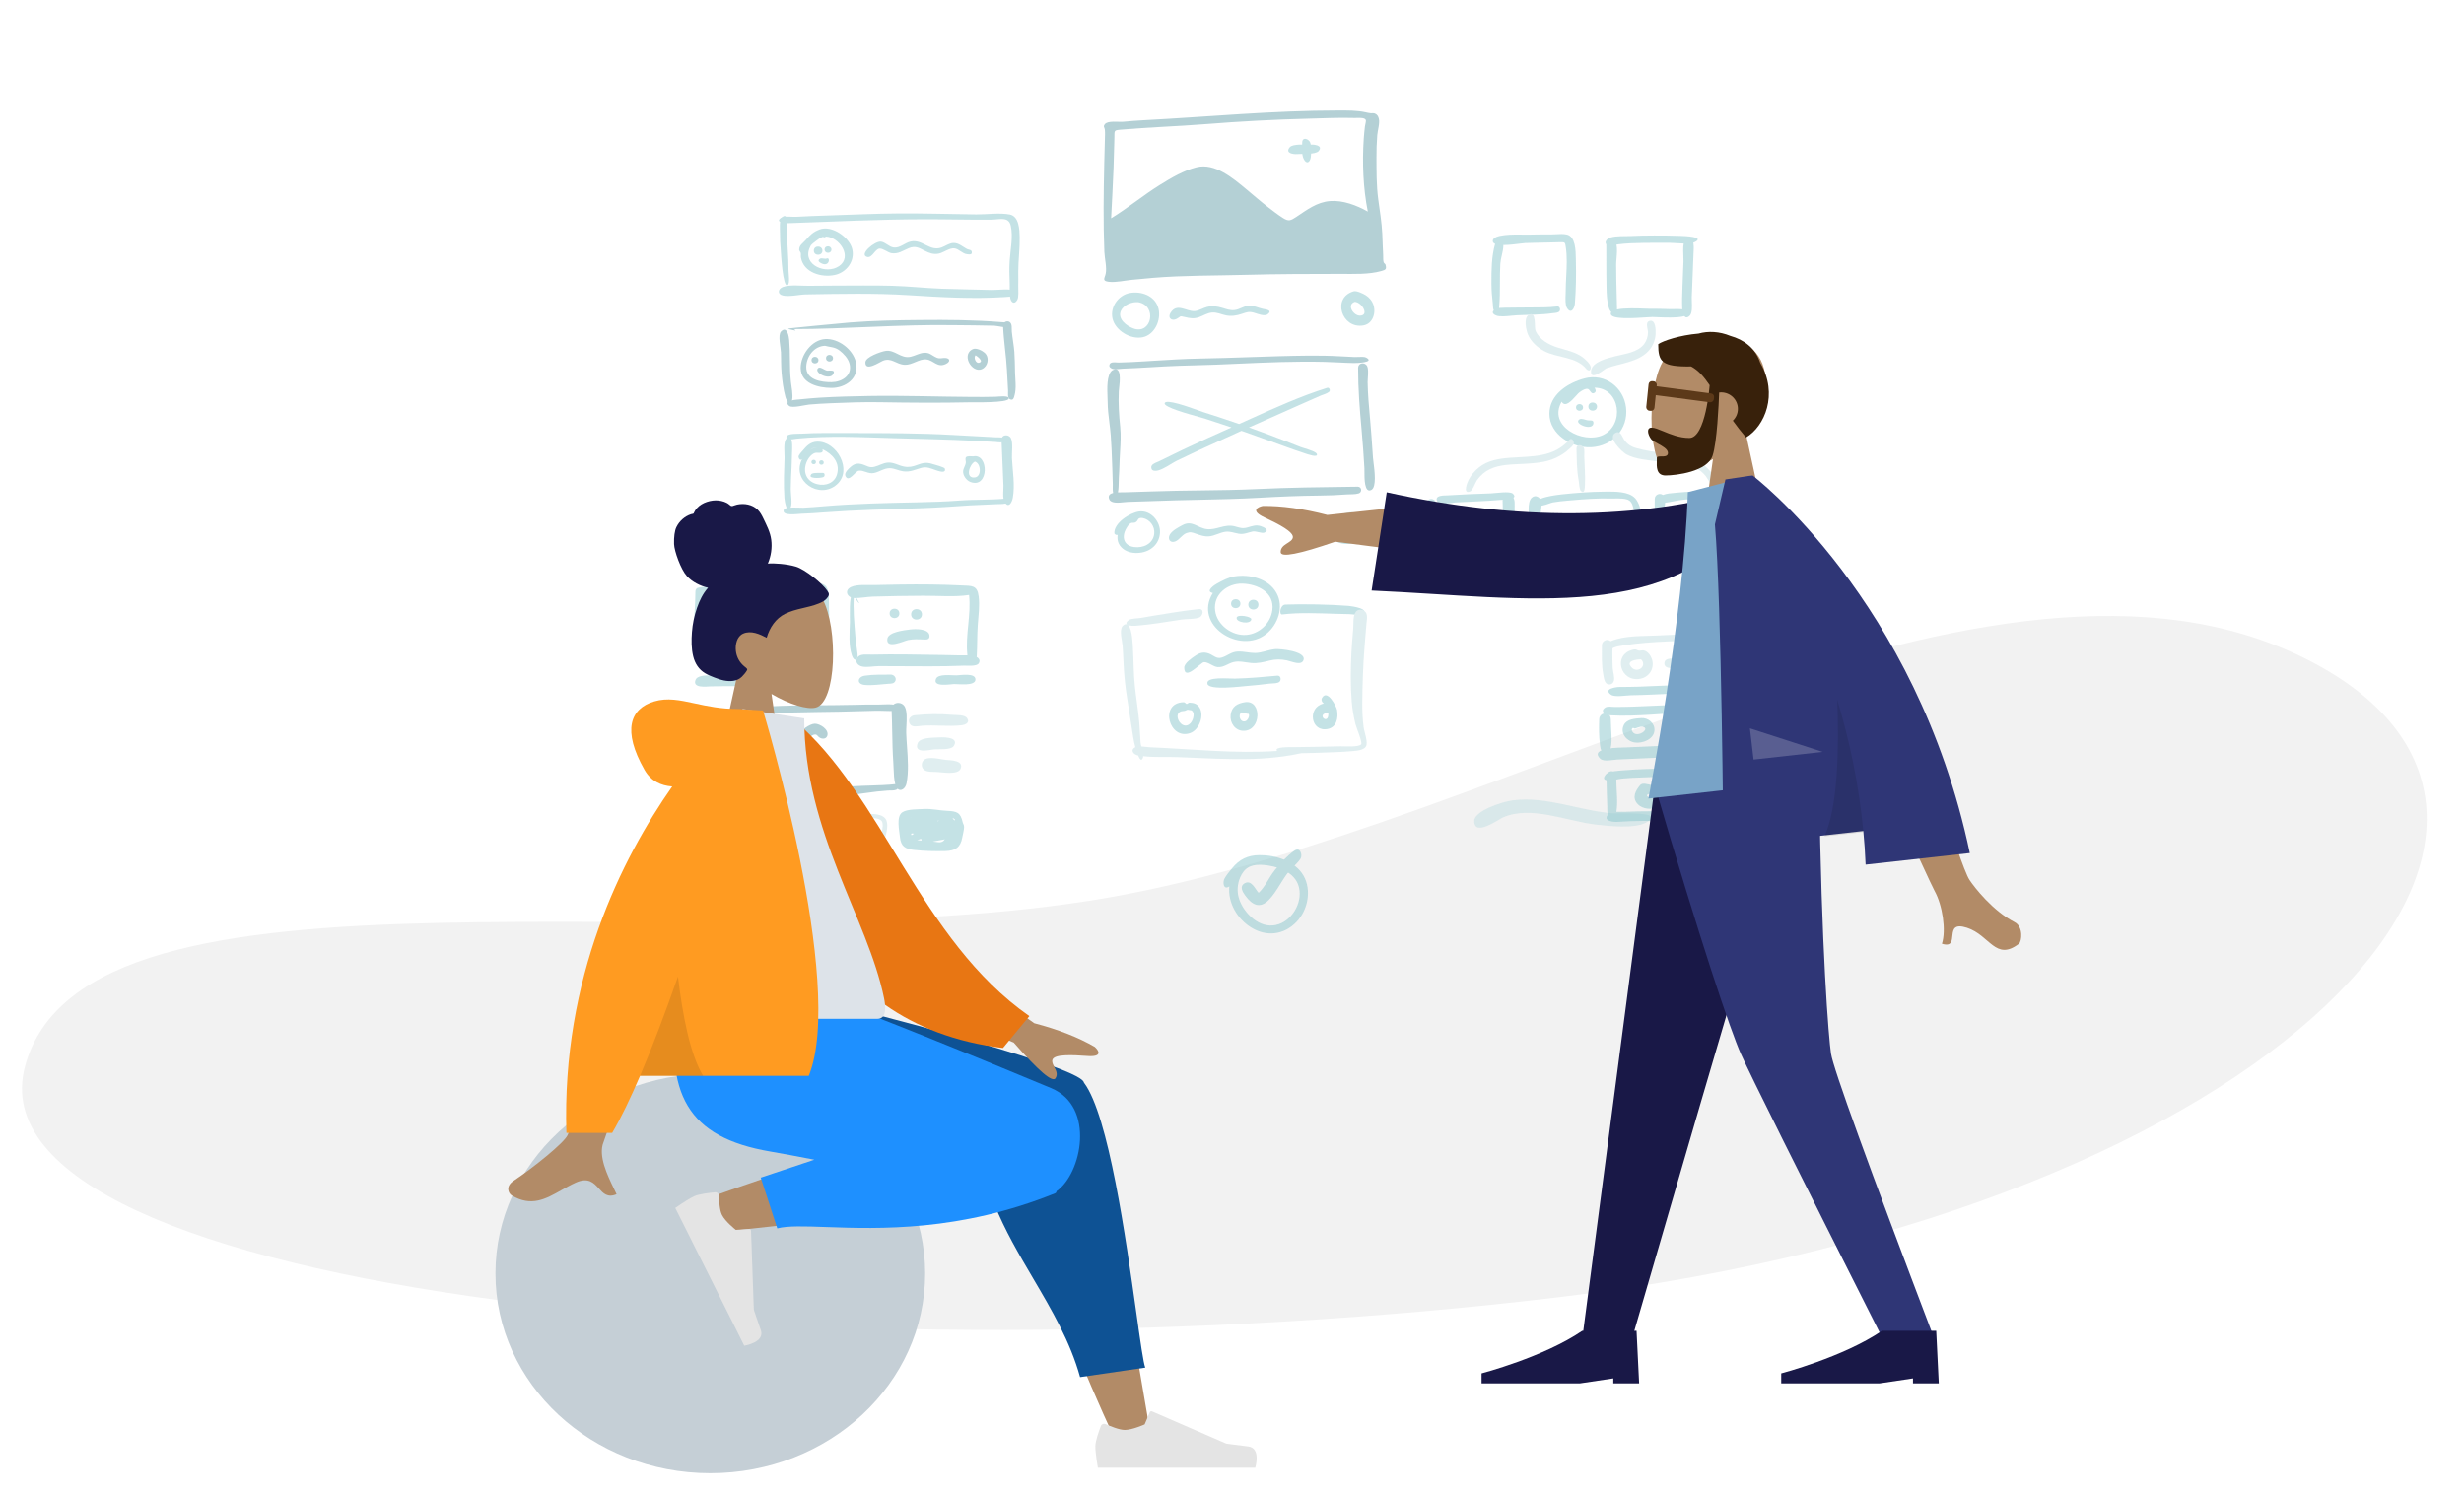 <svg width="1456" height="883" viewBox="0 0 1456 883" fill="none" xmlns="http://www.w3.org/2000/svg">
<rect x="0" y="0" width="1456" height="883" fill="#808080" stroke="none"/>
<g clip-path="url(#clip0)">
<rect width="1456" height="883" fill="white"/>
<path fill-rule="evenodd" clip-rule="evenodd" d="M14.793 630.156C50.829 495.416 415.472 572.175 654.527 530.52C893.583 488.865 1176.41 294.868 1363.58 389.897C1550.76 484.927 1351.61 714.641 922.302 766.479C492.998 818.318 -21.243 764.897 14.793 630.156Z" fill="#F2F2F2"/>
<g opacity="0.5">
<path fill-rule="evenodd" clip-rule="evenodd" d="M461.908 128.672C460.335 130.243 460.946 135.824 460.913 137.89C460.862 141.105 461.063 144.292 461.331 147.496C461.512 149.642 462.527 170.114 465.353 168.542C466.946 167.656 465.947 161.733 465.944 159.86C465.938 155.696 465.764 151.542 465.487 147.386C465.229 143.529 465.067 139.716 465.215 135.851C465.251 134.908 466.134 124.439 461.908 128.672" fill="#89C5CC"/>
<path fill-rule="evenodd" clip-rule="evenodd" d="M530.409 126.149C516.896 126.256 503.388 126.923 489.881 127.331C483.381 127.528 476.886 127.778 470.394 128.138C468.181 128.261 463.436 127.552 461.593 128.731C457.501 131.348 464.1 131.96 465.859 131.896C492.59 130.927 519.329 129.65 546.082 129.59C559.206 129.561 572.323 129.934 585.448 129.85C590.465 129.819 596.02 127.657 597.287 133.497C598.717 140.086 597.074 147.423 596.627 154.045C596.329 158.465 596.435 162.794 596.634 167.211C596.762 170.04 596.429 173.228 596.93 176.005C597.411 178.679 599.333 180.282 601.095 177.287C602.148 175.497 601.624 171.078 601.694 169.005C601.788 166.213 601.7 163.421 601.7 160.628C601.699 153.811 602.661 147.021 602.534 140.206C602.452 135.811 602.219 127.844 596.676 126.788C590.572 125.625 583.069 126.794 576.822 126.723C561.344 126.546 545.892 126.028 530.409 126.149" fill="#89C5CC"/>
<path fill-rule="evenodd" clip-rule="evenodd" d="M493.174 168.786C488.078 168.786 482.982 168.817 477.887 168.901C473.517 168.973 466.647 168.063 462.58 169.626C459.795 170.696 459.056 173.805 462.58 174.633C466.423 175.536 472.215 174.059 476.237 173.988C496.4 173.632 516.758 173.168 536.894 174.444C555.762 175.638 574.993 176.797 593.888 175.536C595.478 175.43 603.586 175.107 599.886 172.068C597.728 170.294 588.979 171.46 586.174 171.375C576.28 171.077 566.376 171.011 556.485 170.636C546.723 170.265 537.004 169.168 527.238 168.896C515.893 168.58 504.523 168.786 493.174 168.786" fill="#89C5CC"/>
<path fill-rule="evenodd" clip-rule="evenodd" d="M488.075 139.804C496.017 140.151 503.875 151.669 495.839 157.235C488.3 162.459 474.172 156.734 478.364 146.606C477.761 148.07 479.126 145.015 479.143 144.995C479.94 144.056 481.371 143.016 482.354 142.276C483.478 141.428 484.649 140.496 486.005 140.071C486.895 139.792 486.755 140.841 488.075 139.804M484.207 135.65C480.49 137.101 478.794 138.738 476.239 141.701C474.472 143.751 472.219 144.83 472.239 147.6C472.243 148.213 473.031 148.887 473.167 149.478C473.355 150.294 473.137 151.34 473.286 152.207C474.824 161.157 485.501 164.174 493.317 162.484C500.125 161.012 505.217 154.477 503.64 147.37C502.052 140.216 491.444 132.819 484.207 135.65" fill="#89C5CC"/>
<path fill-rule="evenodd" clip-rule="evenodd" d="M480.896 148.143C480.896 151.362 485.982 151.362 485.982 148.143C485.982 144.96 480.896 144.823 480.896 148.143" fill="#89C5CC"/>
<path fill-rule="evenodd" clip-rule="evenodd" d="M487.258 147.491C487.258 150.049 491.299 150.049 491.299 147.491C491.299 144.962 487.258 144.854 487.258 147.491" fill="#89C5CC"/>
<path fill-rule="evenodd" clip-rule="evenodd" d="M488.51 152.767C487.216 153.264 485.575 152.233 484.512 152.912C482.631 154.117 484.517 155.206 485.525 155.69C490.066 157.869 490.873 151.861 488.51 152.767" fill="#89C5CC"/>
<path fill-rule="evenodd" clip-rule="evenodd" d="M557.85 145.632C557.714 145.689 557.233 145.893 557.85 145.632ZM538.078 142.742C534.679 143.509 531.81 146.683 528.118 146.258C525.289 145.933 523.373 143.202 520.58 142.806C517.007 142.298 507.282 150.448 512.395 151.847C515.378 152.663 517.033 147.212 519.668 146.922C521.753 146.693 524.588 149.25 526.748 149.614C530.778 150.293 533.546 148.073 537.083 146.641C540.928 145.086 543.115 146.487 546.458 148.216C549.097 149.58 551.583 150.469 554.602 149.906C557.436 149.378 560.997 146.463 563.849 146.762C566.643 147.055 568.637 149.971 571.511 150.242C572.696 150.353 574.46 150.757 574.261 148.928C574.101 147.465 572.468 147.713 571.446 147.18C568.818 145.812 566.36 143.388 563.189 143.595C560.803 143.751 558.631 145.427 556.433 146.229C549.233 148.855 545.185 141.148 538.078 142.742" fill="#89C5CC"/>
<path fill-rule="evenodd" clip-rule="evenodd" d="M544.092 189.111C530.204 189.239 516.268 189.445 502.419 190.558C499.135 190.822 465.608 193.988 465.672 194.216C465.789 194.637 470.102 195.282 470.075 195.381C469.784 194.661 469.12 194.362 468.082 194.487C499.879 194.487 531.576 191.64 563.416 192.152C571.416 192.28 579.446 192.227 587.441 192.479C589.436 192.542 594.382 193.972 595.949 193.071C600.063 190.706 592.589 190.433 591.352 190.333C575.683 189.08 559.805 188.954 544.092 189.111" fill="#69A1AC"/>
<path fill-rule="evenodd" clip-rule="evenodd" d="M461.556 195.859C459.479 197.941 461.391 205.43 461.473 208.245C461.591 212.314 461.494 216.412 461.851 220.471C462.259 225.107 462.891 230.047 464.107 234.545C464.777 237.023 467.129 240.961 468.061 236.458C468.726 233.242 467.716 228.976 467.364 225.7C466.894 221.317 466.78 216.992 466.763 212.587C466.747 208.75 466.673 204.896 466.358 201.071C466.195 199.084 465.196 192.238 461.556 195.859" fill="#69A1AC"/>
<path fill-rule="evenodd" clip-rule="evenodd" d="M513.794 233.998C503.938 234.167 494.061 234.4 484.222 235.015C480.189 235.268 476.159 235.644 472.142 236.07C471.322 236.157 462.247 236.525 466.302 239.874C468.132 241.387 475.661 239.296 478.148 239.078C482.33 238.711 486.511 238.473 490.706 238.296C500.424 237.883 510.172 237.519 519.9 237.687C537.667 237.996 555.319 238.133 573.09 237.737C575.615 237.681 595.396 238.209 596.068 235.583C596.609 233.466 589.535 234.437 588.245 234.475C583.514 234.617 578.782 234.584 574.049 234.56C553.997 234.457 533.83 233.659 513.794 233.998" fill="#69A1AC"/>
<path fill-rule="evenodd" clip-rule="evenodd" d="M592.719 192.347C593.032 201.122 594.526 209.887 595.004 218.689C595.222 222.712 595.479 226.732 595.676 230.757C595.74 232.055 595.217 235.184 596.752 235.931C598.858 236.955 599.142 234.891 599.536 233.495C600.675 229.462 599.904 224.223 599.801 220.081C599.701 216.07 599.694 212.051 599.398 208.047C599.095 203.956 598.272 199.943 597.889 195.867C597.728 194.143 598.293 191.274 596.463 190.204C594.881 189.279 592.65 190.445 592.719 192.347" fill="#69A1AC"/>
<path fill-rule="evenodd" clip-rule="evenodd" d="M495.845 206.944C495.882 206.973 495.919 207.002 495.957 207.031C495.919 207.002 495.882 206.973 495.845 206.944M487.469 204.344C490.592 205.236 493.157 204.904 496.141 207.177C498.614 209.063 501.151 211.821 501.971 214.869C503.867 221.911 497.441 225.771 491.418 225.847C485.248 225.924 476.115 224.493 476.431 216.585C476.674 210.509 481.111 204.58 487.469 204.344M487.689 200.364C479.59 200.767 473.057 209.863 473.127 217.518C473.212 226.797 483.725 229.188 491.194 229.252C499.623 229.324 508.028 223.504 505.77 214.025C503.96 206.431 495.477 199.959 487.689 200.364" fill="#69A1AC"/>
<path fill-rule="evenodd" clip-rule="evenodd" d="M479.542 212.822C479.542 215.41 483.63 215.41 483.63 212.822C483.63 210.265 479.542 210.155 479.542 212.822" fill="#69A1AC"/>
<path fill-rule="evenodd" clip-rule="evenodd" d="M488.117 211.687C488.117 214.295 492.238 214.295 492.238 211.687C492.238 209.109 488.117 208.998 488.117 211.687" fill="#69A1AC"/>
<path fill-rule="evenodd" clip-rule="evenodd" d="M483.39 217.589C480.729 220.245 490.076 224.902 492.281 221.207C494.092 218.171 490.149 219.178 488.752 219.014C487.233 218.835 484.629 216.352 483.39 217.589" fill="#69A1AC"/>
<path fill-rule="evenodd" clip-rule="evenodd" d="M558.124 211.74C557.868 211.848 557.868 211.848 558.124 211.74ZM523.022 207.416C520.328 207.921 511.486 210.904 511.367 214.1C511.148 219.91 519.808 213.959 521.688 213.195C526.796 211.119 529.48 215.354 534.612 215.577C539.068 215.771 543.166 211.957 547.364 212.408C551.763 212.881 553.879 217.56 558.956 215.076C561.643 213.762 561.575 211.735 558.559 211.544C556.737 211.429 555.484 212.182 553.584 211.398C550.612 210.172 549.415 208.176 545.859 208.493C543.175 208.733 540.75 210.245 538.13 210.831C532.132 212.171 528.805 206.332 523.022 207.416" fill="#69A1AC"/>
<path fill-rule="evenodd" clip-rule="evenodd" d="M578.818 214.263C578.632 214.341 578.632 214.341 578.818 214.263ZM579.497 211.844C579.527 211.857 579.73 212.139 579.497 211.844ZM576.409 209.997C576.293 210.086 576.293 210.086 576.409 209.997ZM576.476 209.974C577.075 210.333 581.89 213.625 578.393 214.401C576.617 214.794 575.148 211.222 576.476 209.974M574.882 206.327C567.169 209.844 575.469 222.429 581.522 217.315C584.069 215.164 584.404 210.815 581.926 208.573C580.442 207.23 576.897 205.406 574.882 206.327" fill="#69A1AC"/>
<path fill-rule="evenodd" clip-rule="evenodd" d="M502.477 255.921C492.852 255.924 483.143 255.722 473.531 256.292C471.914 256.388 465.752 256.08 464.918 257.771C463.394 260.864 469.734 259.329 470.655 259.236C489.793 257.32 509.784 258.423 528.985 258.969C544.689 259.415 560.308 259.692 575.993 260.502C580.116 260.714 584.235 260.949 588.355 261.198C589.698 261.279 593.078 262.169 593.361 260.024C593.623 258.039 589.407 258.487 588.354 258.432C579.979 257.991 571.61 257.529 563.237 257.058C543.085 255.922 522.661 255.917 502.477 255.921" fill="#89C5CC"/>
<path fill-rule="evenodd" clip-rule="evenodd" d="M464.609 259.36C462.812 261.147 463.654 267.971 463.604 270.226C463.516 274.171 463.33 278.113 463.247 282.056C463.16 286.178 463.281 290.319 463.524 294.435C463.626 296.163 465.045 304.515 467.278 299.735C468.276 297.599 467.254 291.65 467.269 289.23C467.297 284.826 467.534 280.44 467.753 276.041C467.942 272.26 467.949 268.475 468.114 264.693C468.166 263.487 468.309 255.649 464.609 259.36" fill="#89C5CC"/>
<path fill-rule="evenodd" clip-rule="evenodd" d="M594.98 294.595C585.613 295.555 576.096 295.102 566.694 295.811C558.591 296.422 550.495 296.672 542.371 296.844C523.975 297.232 505.547 297.611 487.204 299.144C483.024 299.493 478.849 299.864 474.657 300.051C472.561 300.144 463.764 299.19 463.109 301.4C461.994 305.164 471.4 303.674 473.429 303.615C477.891 303.487 482.332 303.164 486.781 302.825C505.485 301.4 524.259 300.974 543.003 300.382C553.196 300.06 563.319 299.314 573.49 298.636C578.56 298.298 583.643 298.287 588.712 297.959C590.039 297.873 594.734 298.042 595.688 296.975C596.343 296.242 596.509 294.453 594.98 294.595" fill="#89C5CC"/>
<path fill-rule="evenodd" clip-rule="evenodd" d="M591.805 260C592.126 268.983 592.634 277.958 592.937 286.94C593.028 289.641 592.212 294.482 593.716 296.864C596.135 300.695 598.023 296.641 598.466 294.254C599.863 286.721 598.361 278.4 597.97 270.82C597.822 267.929 598.719 261.493 597.322 258.905C595.991 256.44 591.686 256.687 591.805 260" fill="#89C5CC"/>
<path fill-rule="evenodd" clip-rule="evenodd" d="M576.079 272.793C579.668 273.766 580.192 281.567 576.143 282.145C570.116 283.003 572.752 274.402 576.079 272.793M575.074 269.691C573.979 269.657 571.453 269.355 570.778 270.246C570.214 270.992 570.784 272.564 570.718 273.275C570.481 275.813 568.417 277.279 569.34 280.276C569.966 282.31 571.643 284.221 573.687 284.927C584.472 288.655 584.341 267.816 575.074 269.691" fill="#89C5CC"/>
<path fill-rule="evenodd" clip-rule="evenodd" d="M477.702 271.091C477.675 271.125 477.648 271.159 477.622 271.194C477.648 271.159 477.675 271.125 477.702 271.091M486.173 266.584C486.131 266.223 486.088 265.862 486.046 265.501C491.894 268.261 496.547 273.396 494.605 280.288C493.124 285.546 487.771 287.411 482.784 286.113C477.264 284.675 474.626 280.125 476.114 274.538C476.801 271.96 478.91 268.496 481.635 267.667C482.904 267.281 485.71 268.265 486.173 266.584M482.753 264.401C481.274 264.501 479.834 265.117 478.627 265.96C479.757 265.004 481.263 264.435 482.753 264.401M482.796 261.005C479.142 261.117 476.747 263.329 474.58 265.985C473.9 266.819 471.6 269.03 471.885 270.153C472.11 271.042 472.699 272.34 473.94 271.35C467.442 284.3 484.228 295.346 494.475 286.34C504.039 277.936 494.55 260.611 482.796 261.005" fill="#89C5CC"/>
<path fill-rule="evenodd" clip-rule="evenodd" d="M479.476 273.035C479.476 274.759 482.153 274.759 482.153 273.035C482.153 271.31 479.476 271.31 479.476 273.035" fill="#89C5CC"/>
<path fill-rule="evenodd" clip-rule="evenodd" d="M484.044 273.329C484.044 275.081 486.764 275.081 486.764 273.329C486.764 271.576 484.044 271.576 484.044 273.329" fill="#89C5CC"/>
<path fill-rule="evenodd" clip-rule="evenodd" d="M486.117 279.484C484.845 279.587 480.187 279.155 479.369 280.269C478.003 282.132 480.183 282.197 481.254 282.398C482.219 282.579 486.413 282.477 487.004 281.62C487.526 280.863 487.404 279.374 486.117 279.484" fill="#89C5CC"/>
<path fill-rule="evenodd" clip-rule="evenodd" d="M542.241 274.653C542.022 274.743 542.022 274.743 542.241 274.653ZM524.64 273.366C521.772 273.577 519.344 275.226 516.602 275.884C513.676 276.587 512.409 275.295 509.748 274.449C506.98 273.569 505.011 273.917 502.786 275.807C501.526 276.878 498.76 279.344 499.548 281.247C501.352 285.602 505.436 278.516 507.357 278.186C510.353 277.672 513.019 280.292 516.475 279.543C519.606 278.864 522.384 276.714 525.654 276.691C528.389 276.671 530.966 278.168 533.666 278.53C537.788 279.083 540.494 277.619 544.304 276.533C547.608 275.591 549.924 276.833 553.032 277.878C554.452 278.355 559.191 280.091 558.319 276.943C558.072 276.054 551.827 274.464 550.859 274.158C547.445 273.08 545.283 273.5 542.03 274.74C539.318 275.775 537.036 276.279 534.128 275.71C530.924 275.082 528.01 273.11 524.64 273.366" fill="#89C5CC"/>
</g>
<g opacity="0.5">
<path fill-rule="evenodd" clip-rule="evenodd" d="M656.575 129.012C657.038 119.055 657.674 109.113 658.009 99.15C658.176 94.214 658.306 89.276 658.432 84.339C658.459 83.239 658.488 82.14 658.513 81.041C658.594 77.306 658.151 77 661.91 76.668C678.679 75.188 695.515 74.698 712.304 73.359C732.553 71.743 752.907 70.628 773.213 70.128C782.236 69.906 791.298 69.445 800.323 69.725C802.322 69.787 806.247 69.267 807.035 70.822C807.375 71.493 806.661 73.804 806.571 74.579C806.288 76.999 806.024 79.428 805.861 81.861C804.901 96.208 805.473 110.917 808.251 125.047C801.734 121.372 793.5 118.211 785.904 118.838C778.16 119.478 772.367 123.952 766.168 128.071C762.662 130.4 761.481 131.012 757.983 128.756C754.968 126.811 752.116 124.588 749.272 122.405C744.883 119.037 740.741 115.386 736.485 111.855C728.66 105.363 717.878 96.122 707.07 98.843C699.348 100.787 692.218 105.031 685.516 109.184C675.558 115.355 666.545 122.912 656.575 129.012M790.779 65.304C752.306 65.304 714.121 69.033 675.756 71.051C671.749 71.261 667.756 71.572 663.764 71.957C661.103 72.214 654.596 71.135 652.852 73.409C651.688 74.926 652.688 75.153 652.852 76.595C653.058 78.411 652.936 80.563 652.883 82.486C652.755 87.118 652.62 91.75 652.515 96.383C652.118 113.893 651.869 131.4 652.578 148.905C652.733 152.723 654.124 158.009 653.363 161.719C652.812 164.405 650.97 166.039 655.218 166.535C659.398 167.024 664.509 165.781 668.693 165.384C672.901 164.983 677.108 164.548 681.321 164.201C699.638 162.692 718.133 162.92 736.499 162.418C755.029 161.912 773.567 161.88 792.104 161.869C799.86 161.865 808.723 162.301 816.291 160.167C818.953 159.415 819.384 159.045 818.727 156.404C818.603 155.902 817.799 155.717 817.563 154.811C817.242 153.578 817.407 152.079 817.332 150.796C817.087 146.604 817.001 142.404 816.804 138.21C816.474 131.201 815.266 124.399 814.372 117.461C813.341 109.449 813.394 101.313 813.373 93.248C813.361 88.775 813.476 84.316 813.835 79.855C814.066 76.994 815.475 72.722 814.76 70.054C814.404 68.725 813.822 67.672 812.439 67.1C811.563 66.737 810.826 67.021 809.96 66.93C808.933 66.82 808.292 66.676 807.062 66.398C801.789 65.203 796.151 65.304 790.779 65.304" fill="#69A1AC"/>
<path fill-rule="evenodd" clip-rule="evenodd" d="M769.487 84.352C769.484 87.141 769.049 91.255 770.335 93.881C771.965 97.211 774.005 96.17 774.545 93.041C774.855 91.247 774.847 85.941 774.271 84.352C773.456 82.104 769.487 80.573 769.487 84.352" fill="#89C5CC"/>
<path fill-rule="evenodd" clip-rule="evenodd" d="M774.166 85.429C771.548 85.521 763.924 84.893 762.153 86.998C759.115 90.608 764.404 91.247 766.675 91.045C769.303 90.811 777.423 91.382 779.183 89.275C782.127 85.749 776.224 85.354 774.166 85.429" fill="#89C5CC"/>
<path fill-rule="evenodd" clip-rule="evenodd" d="M672.583 178.579C684.091 180.578 680.511 198.125 669.621 194.06C665.827 192.644 660.237 188.552 662.334 183.731C663.9 180.129 669.006 178.236 672.583 178.579M667.818 173.124C660.334 174.384 655.217 182.483 657.783 189.548C660.259 196.363 669.648 201.354 676.573 198.905C683.183 196.566 686.481 187.771 684.253 181.337C681.924 174.615 674.338 172.026 667.818 173.124" fill="#89C5CC"/>
<path fill-rule="evenodd" clip-rule="evenodd" d="M737.816 180.632C734.951 180.87 732.475 182.876 729.592 183.231C726.896 183.563 724.662 182.64 722.138 181.903C719.087 181.012 716.289 180.621 713.171 181.412C710.789 182.017 708.439 183.638 705.964 183.834C701.094 184.218 695.434 178.662 691.632 184.947C689.809 187.959 692.456 189.9 695.182 188.495C698.024 187.03 696.629 186.506 700.155 187.371C703.096 188.092 705.474 188.484 708.42 187.473C711.089 186.558 713.432 184.883 716.333 184.694C719.174 184.51 721.645 185.804 724.36 186.362C727.699 187.049 730.653 186.529 733.817 185.483C736.826 184.487 738.027 183.943 741.064 184.831C742.986 185.393 747.187 187.18 749.058 185.74C752.294 183.251 747.962 182.887 746.256 182.533C743.509 181.964 740.667 180.398 737.816 180.632" fill="#89C5CC"/>
<path fill-rule="evenodd" clip-rule="evenodd" d="M803.384 178.959C803.407 178.977 803.43 178.995 803.452 179.012C803.43 178.995 803.406 178.977 803.384 178.959M800.571 178.371C804.754 178.64 809.277 186.26 803.735 186.531C799.834 186.721 795.469 180.049 800.571 178.371M799.984 172.136C786.758 175.829 792.804 194.477 805.562 192.323C811.357 191.344 813.321 184.631 811.405 179.661C810.582 177.527 808.978 175.727 807.061 174.499C805.647 173.592 801.601 171.686 799.984 172.136" fill="#89C5CC"/>
<path fill-rule="evenodd" clip-rule="evenodd" d="M738.276 211.065C749.915 210.666 761.555 210.266 773.206 210.158C779.52 210.1 785.8 210.21 792.105 210.572C794.902 210.732 797.696 210.887 800.495 211.005C800.977 211.026 801.644 210.993 802.38 210.957C804.112 210.872 806.227 210.768 807.222 211.294C812.788 214.238 801.448 214.561 800.07 214.538C796.983 214.486 793.899 214.334 790.815 214.181C788.12 214.048 785.425 213.915 782.727 213.848C765.42 213.423 748.008 214.201 730.671 214.975C726.697 215.152 722.727 215.33 718.763 215.492C714.554 215.665 710.347 215.777 706.14 215.889C700.125 216.048 694.111 216.208 688.097 216.546C685.801 216.675 683.505 216.812 681.208 216.948C677.919 217.144 674.63 217.34 671.339 217.513C668.763 217.649 666.186 217.781 663.607 217.846C663.142 217.857 662.537 217.922 661.876 217.992L661.876 217.992H661.876C660.277 218.163 658.353 218.368 657.313 217.943C656.063 217.432 655.052 216.717 655.739 215.202C656.321 213.92 658.434 214.074 659.974 214.186C660.395 214.217 660.773 214.244 661.065 214.238C665.989 214.143 670.902 213.866 675.817 213.566C677.615 213.455 679.412 213.342 681.209 213.229L681.21 213.229L681.21 213.229L681.21 213.229L681.21 213.229C690.567 212.641 699.915 212.053 709.295 211.893C718.959 211.728 728.617 211.397 738.276 211.065ZM799.065 287.668L802.411 287.628C804.139 287.778 804.912 289.592 803.803 290.986C802.953 292.054 799.684 292.102 797.553 292.134C796.962 292.142 796.459 292.15 796.119 292.177C790.556 292.624 785.004 292.825 779.424 292.879C767.674 292.991 755.968 293.494 744.237 294.163C732.229 294.848 720.211 295.105 708.192 295.363H708.191C699.349 295.552 690.506 295.742 681.667 296.101C676.605 296.307 671.542 296.461 666.478 296.594C665.934 296.608 665.21 296.686 664.391 296.774C661.192 297.12 656.544 297.622 655.491 295.081C654.556 292.827 655.855 291.789 657.755 291.317C657.455 289.982 657.511 288.106 657.543 287.031C657.552 286.708 657.56 286.457 657.555 286.316C657.507 284.968 657.473 283.62 657.44 282.272C657.402 280.745 657.365 279.218 657.306 277.691C657.253 276.306 657.203 274.919 657.153 273.532C656.957 268.059 656.761 262.573 656.34 257.123C656.145 254.607 655.837 252.121 655.529 249.639C655.038 245.676 654.547 241.724 654.525 237.678C654.521 236.95 654.484 236.04 654.443 235.013C654.233 229.761 653.901 221.457 657.161 218.928C662.91 215.574 661.774 225.256 661.266 229.578C661.183 230.291 661.116 230.858 661.1 231.197C660.77 238.383 661.218 245.252 661.942 252.392C662.43 257.214 662.145 262.02 661.859 266.834C661.757 268.553 661.655 270.274 661.588 271.996C661.555 272.848 661.526 273.7 661.496 274.552C661.406 277.172 661.315 279.791 661.118 282.409C661.096 282.692 661.089 283.235 661.08 283.929C661.054 285.887 661.013 289.044 660.594 290.961C661.486 290.922 662.352 290.932 663.067 290.94C663.523 290.945 663.917 290.949 664.219 290.94C665.591 290.898 666.964 290.858 668.337 290.818C672.39 290.699 676.444 290.58 680.497 290.428C690.065 290.068 699.636 289.948 709.207 289.828C720.512 289.686 731.816 289.544 743.115 289.007C761.737 288.122 780.423 287.895 799.065 287.668ZM802.519 217.42C802.509 229.729 803.461 241.7 804.573 253.96C805.261 261.543 805.812 269.155 806.251 276.757C806.272 277.109 806.268 277.696 806.265 278.432V278.433C806.242 282.637 806.194 291.695 810.349 289.528C813.486 287.892 812.28 278.405 811.613 273.155L811.613 273.155C811.467 272.004 811.346 271.056 811.303 270.44C811.212 269.127 811.122 267.815 811.032 266.502C810.614 260.408 810.197 254.318 809.647 248.231L809.531 246.947C808.895 239.917 808.259 232.891 808.146 225.827C808.137 225.243 808.193 224.43 808.257 223.511C808.44 220.851 808.685 217.31 807.58 215.898C806.026 213.911 802.522 214.498 802.519 217.42Z" fill="#69A1AC"/>
<path fill-rule="evenodd" clip-rule="evenodd" d="M738.808 247.595C753.674 240.869 768.714 234.065 784.174 229.22C785.291 228.87 785.998 230.022 785.744 230.989C785.482 231.985 783.064 232.835 781.46 233.399C780.98 233.568 780.573 233.711 780.319 233.824C778.16 234.789 775.995 235.741 773.83 236.694C771.613 237.669 769.396 238.645 767.185 239.633C762.587 241.687 757.985 243.733 753.383 245.778C748.454 247.968 743.526 250.158 738.603 252.36C738.416 252.443 738.229 252.527 738.043 252.61C744.737 254.989 751.393 257.474 758.02 260.035C760.285 260.909 762.542 261.803 764.799 262.696C766.076 263.201 767.352 263.706 768.631 264.208C769.047 264.371 769.772 264.593 770.643 264.859C773.481 265.725 777.871 267.066 778.196 268.42C778.724 270.626 772.662 268.492 770.376 267.687C770.072 267.58 769.835 267.497 769.689 267.45C766.314 266.371 762.98 265.17 759.648 263.969L759.187 263.802C756.545 262.851 753.908 261.889 751.271 260.927C746.119 259.049 740.968 257.17 735.788 255.368C735.056 255.113 734.323 254.859 733.59 254.606C725.278 258.34 716.982 262.109 708.714 265.938C704.28 267.992 699.871 270.093 695.473 272.222C694.513 272.687 693.325 273.405 692.033 274.186C688.939 276.056 685.255 278.283 682.721 278.227C681.362 278.197 680.446 277.906 680.304 276.259C680.158 274.559 682.339 273.668 683.907 273.027C684.282 272.873 684.622 272.734 684.887 272.602C689.587 270.251 694.316 267.96 699.059 265.698C708.479 261.205 717.987 256.891 727.529 252.663C727.583 252.639 727.638 252.615 727.693 252.59C722.401 250.8 717.095 249.051 711.777 247.34C711.246 247.169 710.157 246.868 708.726 246.471C701.965 244.599 687.563 240.61 688.204 238.28C688.939 235.615 702.442 240.486 708.419 242.643C709.54 243.047 710.396 243.356 710.854 243.502C718.001 245.779 725.128 248.121 732.218 250.57C734.411 249.585 736.608 248.591 738.808 247.595Z" fill="#89C5CC"/>
<path fill-rule="evenodd" clip-rule="evenodd" d="M675.108 306.133C679.459 306.896 682.529 311.071 682.052 315.442C681.406 321.349 675.519 324.056 670.08 323.286C663.909 322.411 662.611 317.194 665.601 312.176C666.263 311.065 667.024 309.735 668.228 309.15C669.055 308.748 670.109 309.103 670.775 308.779C673.111 307.643 671.706 305.831 675.108 306.133M673.126 302.275C667.816 302.953 658.004 309.098 658.501 315.246C658.932 315.959 659.58 316.25 660.445 316.121C660.237 317.453 660.305 318.77 660.649 320.074C661.153 321.766 662.159 323.153 663.508 324.254C666.285 326.524 670.081 327.081 673.539 326.683C679.996 325.941 685.084 321.528 685.447 314.812C685.801 308.257 680.079 301.397 673.126 302.275" fill="#89C5CC"/>
<path fill-rule="evenodd" clip-rule="evenodd" d="M698.846 310.275C696.463 311.537 692.694 313.477 691.297 315.875C689.821 318.408 691.349 321.179 694.459 319.981C696.928 319.03 698.498 316.008 701.132 315.039C703.456 314.184 704.392 314.62 706.849 315.471C709.38 316.348 711.592 317.196 714.328 316.98C717.767 316.71 720.745 314.716 724.111 314.263C726.945 313.881 729.282 314.983 731.996 315.422C735.145 315.931 737.204 314.739 740.15 314.118C742.154 313.696 745.686 315.414 747.148 314.771C750.434 313.326 746.957 311.56 745.138 310.976C742.073 309.993 740.187 310.86 737.272 311.676C734.107 312.561 732.74 311.895 729.714 311.082C723.593 309.438 718.864 313.415 713.062 312.692C707.691 312.022 704.476 307.293 698.846 310.275" fill="#89C5CC"/>
<path fill-rule="evenodd" clip-rule="evenodd" d="M798.935 307.336C804.827 312.86 798.208 320.719 791.712 316.305C789.426 314.751 789.389 312.255 791.168 310.022C792.796 307.98 796.371 307.184 798.935 307.336V307.336ZM796.751 302.873C791.247 303.943 786.054 306.469 785.556 312.822C785.07 319.021 791.428 321.899 796.769 321.493C808.76 320.58 807.893 300.719 796.751 302.873V302.873Z" fill="#89C5CC"/>
</g>
<g opacity="0.5">
<path fill-rule="evenodd" clip-rule="evenodd" d="M464.509 344.362C456.085 344.456 447.665 344.767 439.257 345.299C431.262 345.806 422.587 345.421 414.722 346.971C412.488 347.411 409.471 349.446 412.441 351.685C414.528 353.259 422.165 351.449 424.657 351.296C433.836 350.731 443.02 350.056 452.212 349.731C460.914 349.423 469.615 349.315 478.322 349.228C479.651 349.215 481.857 348.789 483.181 349.175C485.083 349.729 484.632 349.88 484.774 352.294C485.032 356.668 484.961 361.058 484.874 365.436C484.79 369.673 484.633 373.909 484.649 378.148C484.659 381.172 483.693 387.181 485.21 389.808C487.394 393.588 489.66 389.482 489.823 386.97C490.136 382.165 489.996 377.302 489.997 372.491C489.998 367.976 490.031 363.46 489.872 358.947C489.756 355.687 490.222 349.996 488.466 347.032C486.677 344.013 482.371 344.664 479.228 344.52C474.326 344.295 469.415 344.311 464.509 344.362" fill="#89C5CC"/>
<path fill-rule="evenodd" clip-rule="evenodd" d="M410.91 349.81C410.919 358.295 409.937 366.722 409.662 375.197C409.536 379.093 409.28 383.371 410.266 387.196C411.261 391.058 414.421 391.895 414.785 387.583C415.522 378.853 415.342 369.8 415.915 361C416.118 357.892 417.437 352.198 416.206 349.289C415.122 346.726 410.905 346.234 410.91 349.81" fill="#89C5CC"/>
<path fill-rule="evenodd" clip-rule="evenodd" d="M489.906 387.208C475.276 389.144 459.982 388.438 445.247 388.743C438.178 388.889 431.111 388.898 424.041 388.972C421.573 388.997 415.307 388.059 413.173 389.446C409.775 391.654 413.461 393.358 415.711 393.407C429.663 393.712 443.771 393.071 457.72 392.613C463.987 392.407 470.275 392.307 476.526 391.774C480.374 391.446 484.579 391.128 488.316 390.094C489.112 389.874 490.846 389.919 491.024 388.833C491.134 388.162 490.935 387.066 489.906 387.208" fill="#89C5CC"/>
<path fill-rule="evenodd" clip-rule="evenodd" d="M429.07 399.54C425.004 399.564 412.751 397.675 411.067 401.64C408.822 406.928 417.58 405.694 419.935 405.633C425.285 405.496 430.63 405.481 435.981 405.484C441.231 405.486 446.481 405.452 451.73 405.327C453.251 405.291 456.791 405.922 457.666 404.091C458.331 402.699 457.805 401.601 456.579 400.864C453.628 399.091 445.963 400.119 442.509 399.96C438.036 399.754 433.548 399.54 429.07 399.54" fill="#89C5CC"/>
<path fill-rule="evenodd" clip-rule="evenodd" d="M478.537 400.519C476.213 400.657 471.513 399.699 469.431 400.763C467.065 401.972 467.899 403.864 469.941 404.696C471.356 405.272 477.159 404.97 478.537 404.303C479.973 403.607 481.597 400.331 478.537 400.519" fill="#89C5CC"/>
<path fill-rule="evenodd" clip-rule="evenodd" d="M504.013 350.643C501.531 351.324 502.284 365.414 502.22 367.647C502.045 373.767 501.357 381.464 503.39 387.358C504.687 391.115 507.178 390.605 506.753 386.65C506.381 383.178 505.741 379.746 505.464 376.252C504.839 368.345 503.987 359.911 504.578 351.997C504.83 352.457 507.184 356.722 507.738 356.403C507.571 356.503 505.023 350.377 504.013 350.643" fill="#89C5CC"/>
<path fill-rule="evenodd" clip-rule="evenodd" d="M531.93 345.453C526.907 345.528 521.885 345.617 516.864 345.756C512.871 345.867 506.598 345.211 502.937 346.891C498.577 348.89 500.645 353.345 504.74 353.439C508.363 353.523 512.226 352.706 515.881 352.581C525.754 352.243 535.645 352.171 545.522 352.086C554.456 352.009 563.769 352.962 572.624 351.62C573.937 363.283 570.385 374.995 571.593 386.792C571.78 388.623 571.696 391.21 574.028 391.627C576.971 392.154 577.092 389.239 577.203 387.152C577.522 381.193 577.349 375.229 577.786 369.262C578.19 363.732 578.986 358.081 578.313 352.542C577.486 345.727 574.22 346.273 568.447 345.99C556.254 345.392 544.137 345.274 531.93 345.453" fill="#89C5CC"/>
<path fill-rule="evenodd" clip-rule="evenodd" d="M515.098 386.866C512.538 386.931 508.288 386.142 506.648 388.596C504.942 391.15 506.966 393.377 509.447 393.901C512.384 394.521 516.213 393.671 519.261 393.662C522.435 393.652 525.61 393.688 528.784 393.7C542.392 393.753 556.058 393.959 569.657 393.397C571.556 393.318 576.946 393.955 578.26 392.133C579.427 390.518 578.611 389.069 577.074 388.246C574.554 386.895 569.378 387.409 566.575 387.302C563.113 387.17 559.646 387.127 556.183 387.073C542.511 386.862 528.768 386.528 515.098 386.866" fill="#89C5CC"/>
<path fill-rule="evenodd" clip-rule="evenodd" d="M526.609 398.67C521.517 398.757 516.083 398.534 511.041 399.306C506.608 399.985 506.062 404.271 510.834 404.772C515.22 405.233 520.537 404.372 524.944 404.089C526.509 403.988 528.329 404.131 529.079 402.401C529.862 400.593 528.365 398.859 526.609 398.67" fill="#89C5CC"/>
<path fill-rule="evenodd" clip-rule="evenodd" d="M565.108 399.12C562.39 399.188 554.451 398.019 553.104 401.124C550.863 406.292 561.611 404.329 563.673 404.253C566.272 404.157 576.4 405.675 576.402 401.538C576.404 397.481 567.597 399.059 565.108 399.12" fill="#89C5CC"/>
<path fill-rule="evenodd" clip-rule="evenodd" d="M410.47 424.804C410.477 434.207 409.891 443.697 410.749 453.076C411.104 456.955 411.043 464.386 413.29 467.674C414.885 470.008 417.097 469.845 417.968 467.042C418.55 465.168 417.619 461.421 417.515 459.416C417.415 457.493 417.298 455.57 417.209 453.646C416.98 448.688 416.999 443.739 417.067 438.779C417.125 434.524 418.149 428.895 417.184 424.804C416.283 420.991 410.47 420.099 410.47 424.804" fill="#69A1AC"/>
<path fill-rule="evenodd" clip-rule="evenodd" d="M504.967 416.532C488.654 416.941 472.304 416.576 456.006 417.383C447.968 417.781 439.961 418.656 431.963 419.527C428.034 419.956 424.107 420.398 420.185 420.881C419.001 421.027 409.166 421.408 412.865 425.148C414.48 426.782 419.62 425.076 421.654 424.835C425.593 424.37 429.539 423.965 433.482 423.548C440.987 422.754 448.5 422.002 456.037 421.585C473.786 420.601 491.609 420.896 509.375 420.241C514.181 420.064 518.973 419.937 523.781 420.126C525.043 420.175 534.321 420.647 530.293 417.22C528.388 415.6 521.207 416.436 518.827 416.387C514.207 416.292 509.585 416.416 504.967 416.532" fill="#69A1AC"/>
<path fill-rule="evenodd" clip-rule="evenodd" d="M527.205 432.373C527.125 428.029 527.044 423.685 526.846 419.344C526.638 414.773 532.865 414.081 534.711 417.781C536.041 420.445 535.807 424.977 535.606 428.862C535.526 430.427 535.45 431.888 535.485 433.078C535.564 435.806 535.765 438.628 535.968 441.486C536.48 448.68 537.009 456.111 535.664 462.902C535.01 466.202 532.227 467.936 530.374 466.138C530.371 466.141 530.369 466.145 530.366 466.149C529.669 467.176 527.5 467.174 525.902 467.172C525.462 467.172 525.065 467.171 524.755 467.192C520.378 467.49 516.082 467.992 511.743 468.642C503.099 469.938 494.53 470.734 485.793 470.95C479.864 471.097 473.927 471.146 467.989 471.196C456.617 471.29 445.24 471.384 433.904 472.162C430.082 472.425 426.319 472.875 422.56 473.594C422.24 473.655 421.884 473.734 421.506 473.819C418.711 474.44 414.664 475.34 414.388 471.434C414.059 466.798 424.107 466.19 429.278 465.878C430.068 465.83 430.744 465.789 431.251 465.742C446.952 464.282 462.899 464.508 478.666 464.732C479.43 464.742 480.194 464.753 480.957 464.764C482.187 464.781 483.417 464.801 484.647 464.821C491.398 464.933 498.141 465.044 504.889 464.631C507.96 464.443 511.072 464.346 514.189 464.25C519.162 464.096 524.149 463.941 529.013 463.414C528.279 460.57 528.151 457.214 528.03 454.051C527.983 452.819 527.937 451.617 527.857 450.485C527.43 444.456 527.317 438.415 527.205 432.373Z" fill="#69A1AC"/>
<path fill-rule="evenodd" clip-rule="evenodd" d="M540.408 422.693C538.204 422.992 536.366 424.879 537.35 427.271C538.589 430.283 542.28 429.106 544.718 428.915C552.468 428.308 560.56 429.521 568.217 428.606C570.308 428.356 573.341 427.217 571.464 424.407C570.053 422.296 564.911 422.666 562.725 422.464C555.25 421.772 547.873 421.957 540.408 422.693" fill="#C1DEE2"/>
<path fill-rule="evenodd" clip-rule="evenodd" d="M553.488 435.834C550.483 436.036 543.486 435.877 542.219 439.297C539.947 445.432 548.846 443.27 551.556 442.921C554.703 442.516 562.124 443.601 563.8 440.549C566.796 435.091 556.124 435.652 553.488 435.834" fill="#C1DEE2"/>
<path fill-rule="evenodd" clip-rule="evenodd" d="M545.759 449.298C544.333 450.724 544.331 453.271 545.759 454.698C547.507 456.445 551.317 456.082 553.614 456.209C556.818 456.388 566.021 458.083 567.612 454.31C569.759 449.219 561.425 449.326 558.684 449.037C555.516 448.704 548.385 446.671 545.759 449.298" fill="#C1DEE2"/>
<path fill-rule="evenodd" clip-rule="evenodd" d="M433.437 362.159C433.437 367.632 441.985 367.632 441.985 362.159C441.985 356.715 433.437 356.632 433.437 362.159" fill="#89C5CC"/>
<path fill-rule="evenodd" clip-rule="evenodd" d="M449.651 362.221C449.651 368.478 459.388 368.465 459.388 362.221C459.388 355.986 449.651 355.922 449.651 362.221" fill="#89C5CC"/>
<path fill-rule="evenodd" clip-rule="evenodd" d="M439.842 370.54C435.11 371.847 439.47 375.858 441.667 376.774C445.16 378.23 449.927 379.304 453.42 377.12C454.81 376.251 455.938 375.097 454.92 373.411C453.834 371.615 452.349 372.414 450.696 372.579C448.603 372.79 446.911 372.757 444.89 372.086C443.381 371.585 441.488 370.087 439.842 370.54" fill="#89C5CC"/>
<path fill-rule="evenodd" clip-rule="evenodd" d="M525.69 362.505C525.69 366.207 531.438 366.207 531.438 362.505C531.438 358.803 525.69 358.803 525.69 362.505" fill="#89C5CC"/>
<path fill-rule="evenodd" clip-rule="evenodd" d="M538.402 363.062C538.402 367.175 544.788 367.176 544.788 363.062C544.788 358.949 538.402 358.95 538.402 363.062" fill="#89C5CC"/>
<path fill-rule="evenodd" clip-rule="evenodd" d="M537.929 371.988C534.575 372.421 524.873 373.404 524.33 377.539C523.493 383.918 534.123 378.755 536.549 378.254C539.64 377.616 542.399 377.783 545.484 377.907C547.178 377.974 549.431 378.249 549.253 375.669C548.962 371.432 540.861 371.613 537.929 371.988" fill="#89C5CC"/>
<path fill-rule="evenodd" clip-rule="evenodd" d="M453.592 430.814C451.16 431.463 447.98 435.666 449.653 438.239C452.396 442.458 453.605 435.98 454.753 435.356C456.842 434.222 458.537 438.368 460.72 436.193C464.164 432.761 455.76 430.234 453.592 430.814" fill="#69A1AC"/>
<path fill-rule="evenodd" clip-rule="evenodd" d="M481.45 427.696C478.567 427.722 472.48 431.805 472.049 434.818C471.793 436.61 472.98 438.33 474.911 438.354C477.54 438.386 478.375 434.968 480.654 434.253C483.112 433.482 482.747 435.258 484.87 436.178C486.424 436.852 488.367 436.57 488.907 434.66C489.925 431.057 484.413 427.639 481.45 427.696" fill="#69A1AC"/>
<path fill-rule="evenodd" clip-rule="evenodd" d="M459.38 444.954C454.768 447.656 462.356 453.449 464.987 454.174C468.958 455.267 476.951 453.226 477.893 448.375C478.267 446.444 477.059 444.695 474.929 445.041C473.174 445.326 472.049 447.527 470.424 448.315C468.23 449.378 466.28 449.306 464.417 447.705C462.898 446.4 462.085 443.376 459.38 444.954" fill="#69A1AC"/>
<path fill-rule="evenodd" clip-rule="evenodd" d="M462.722 484.885C458.602 485.764 454.413 485.174 450.273 486.001C446.051 486.843 443.528 488.438 439.606 486.831C439.421 486.753 439.237 486.676 439.053 486.598C436.017 485.29 432.835 484.903 429.658 486.987C427.777 488.22 422.068 492.486 422.756 495.089C424.247 500.732 430.671 491.883 432.309 491.021C435.433 489.376 437.574 491.477 440.79 492.07C444.642 492.78 447.741 490.745 451.37 489.934C455.613 488.986 460.387 488.656 464.705 488.148C466.41 487.948 472.871 489.297 473.454 487.174C474.456 483.528 464.342 484.542 462.722 484.885" fill="#C1DEE2"/>
<path fill-rule="evenodd" clip-rule="evenodd" d="M492.449 496.25C492.719 496.454 492.503 496.29 492.449 496.25ZM503.989 484.665C507.517 484.307 518.802 481.787 521.12 485.432C522.629 487.806 520.234 496.569 517.949 497.702C516.122 498.607 511.869 497.606 509.865 497.535C506.136 497.404 502.4 497.346 498.675 497.113C497.426 497.035 493.407 497.265 492.428 496.159C491.272 494.854 491.323 487.895 491.051 486.169C494.294 487.219 500.598 485.009 503.989 484.665M511.521 481.091C507.004 481.287 502.487 481.627 498.003 482.232C495.504 482.57 492.971 483.468 490.663 483.894C489.919 484.031 488.711 483.65 487.799 484.091C485.132 485.379 487.467 494.089 488.11 496.415C489.098 499.99 491.583 500.569 495.066 500.905C499.653 501.35 504.334 501.21 508.936 501.154C513.371 501.099 519.352 502.082 521.841 497.632C523.45 494.754 525.175 488.053 523.8 484.846C521.991 480.626 515.236 480.935 511.521 481.091" fill="#C1DEE2"/>
<path fill-rule="evenodd" clip-rule="evenodd" d="M562.111 498.644C561.869 498.954 561.869 498.954 562.111 498.644ZM563.101 497.45C563.026 497.564 562.679 497.93 563.101 497.45ZM552.327 497.123C554.319 496.748 556.311 496.377 558.304 496.013C556.417 498.656 554.428 497.564 551.203 497.334C551.578 497.263 551.953 497.193 552.327 497.123M542.826 496.187C543.331 496.018 543.836 495.85 544.341 495.681C544.325 496.065 544.408 496.425 544.588 496.76C543.724 496.667 542.861 496.566 541.998 496.46C542.274 496.369 542.551 496.278 542.826 496.187M538.424 492.936C538.396 492.243 539.438 492.719 540.036 492.672C538.884 493.686 538.346 493.775 538.424 492.936M554.169 485.072C554.321 484.878 554.522 484.888 554.772 485.101C554.499 485.193 553.449 485.638 554.169 485.072M564.38 483.871C564.407 483.871 564.974 484.636 564.38 483.871ZM564.094 483.62C564.242 483.734 564.242 483.734 564.094 483.62ZM562.819 483.472C564.907 483.824 564.748 486.274 562.819 483.472ZM538.291 483.304C537.867 483.657 538.012 483.315 538.291 483.304ZM546.275 478.088C542.73 478.294 536.224 478.087 533.264 479.975C529.401 482.44 531.434 490.926 531.779 494.646C532.29 500.144 534.877 501.71 540.056 502.287C546.236 502.976 552.585 503.104 558.797 502.941C564.391 502.794 567.577 500.87 568.602 494.98C568.916 493.178 569.712 490.39 569.687 488.663C569.67 487.466 569.073 486.92 568.847 485.902C567.563 480.105 565.414 479.418 559.473 479.165C555.1 478.979 550.566 477.863 546.275 478.088" fill="#89C5CC"/>
</g>
<g opacity="0.5">
<path fill-rule="evenodd" clip-rule="evenodd" d="M734.032 344.913C743.044 345.105 753.268 350.093 751.843 360.659C750.799 368.399 744.098 374.682 736.336 375.224C727.994 375.806 719.174 369.404 718.041 360.91C716.766 351.357 725.22 344.722 734.032 344.913M729.613 340.612C725.959 341.157 722.468 343.076 719.251 344.794C718.023 345.451 711.798 349.452 716.681 350.446C704.916 369.419 732.603 387.043 748.17 374.712C755.161 369.174 758.841 358.675 754.322 350.457C749.649 341.957 738.566 339.267 729.613 340.612" fill="#89C5CC"/>
<path fill-rule="evenodd" clip-rule="evenodd" d="M727.459 356.762C727.459 360.306 732.96 360.306 732.96 356.762C732.96 353.218 727.459 353.218 727.459 356.762" fill="#89C5CC"/>
<path fill-rule="evenodd" clip-rule="evenodd" d="M737.657 357.329C737.657 361.171 743.621 361.171 743.621 357.329C743.621 353.488 737.657 353.488 737.657 357.329" fill="#89C5CC"/>
<path fill-rule="evenodd" clip-rule="evenodd" d="M730.775 364.927C729.973 367.842 739.123 369.337 739.428 365.964C739.573 364.352 731.333 362.894 730.775 364.927" fill="#89C5CC"/>
<path fill-rule="evenodd" clip-rule="evenodd" d="M757.599 363.126C768.129 361.863 778.985 362.446 789.565 362.749C792.213 362.826 794.86 362.9 797.509 362.944C799.192 362.972 802.828 363.78 804.298 362.992C810.315 359.766 798.511 358.205 796.84 358.057C786.316 357.191 770.075 356.882 759.52 357.291C756.398 357.412 755.723 363.351 757.599 363.126" fill="#89C5CC"/>
<path fill-rule="evenodd" clip-rule="evenodd" d="M804.98 415.469C805.07 404.437 805.466 393.33 806.314 382.33C806.659 377.847 807.074 373.37 807.417 368.886C807.579 366.775 808.329 363.817 807.088 361.964C805.809 360.055 803.003 359.658 801.312 361.35C799.288 363.97 799.876 368.367 799.624 371.537C799.237 376.41 798.77 381.28 798.537 386.164C798.088 395.616 797.983 405.233 798.743 414.673C799.101 419.127 799.879 423.473 800.914 427.817C801.385 429.795 805.132 438.603 804.345 439.818C803.124 441.702 794.099 440.99 792.141 441.042C787.117 441.177 782.092 441.265 777.067 441.361C772.765 441.443 768.463 441.502 764.16 441.54C762.452 441.555 752.414 441.251 754.641 443.784C729.741 445.519 704.366 442.622 679.618 441.629C678.368 441.578 676.323 441.223 674.435 441.121C674.209 440.209 674.023 439.395 673.977 438.828C673.652 434.851 673.567 430.86 673.214 426.884C672.569 419.608 671.318 412.407 670.574 405.144C669.831 397.889 669.906 390.612 669.473 383.339C669.399 382.093 669.224 371.885 666.648 369.404C667.869 369.867 669.839 369.928 670.973 369.836C680.153 369.096 689.266 367.5 698.368 366.131C700.972 365.74 706.881 366.017 709.041 364.716C710.91 363.589 711.65 359.638 708.398 359.958C699.322 360.93 690.296 362.439 681.292 363.924C678.883 364.321 676.481 364.746 674.079 365.18C672.475 365.47 668.241 365.448 666.997 366.415C665.486 367.589 665.326 368.388 665.838 368.919C665.126 368.723 664.273 369.031 663.248 370.056C661.31 372.578 663.132 378.789 663.363 381.746C663.64 385.293 663.777 388.845 663.938 392.399C664.25 399.275 664.97 406.056 666.076 412.85C667.316 420.46 668.371 428.102 669.614 435.71C669.937 437.691 670.359 439.623 670.898 441.537C667.549 443.249 669.826 445.973 672.481 446.456C672.5 446.46 672.52 446.462 672.539 446.466C673.367 448.485 674.525 450.355 675.429 447.65C675.498 447.442 675.531 447.187 675.539 446.9C682.398 447.676 689.938 447.194 696.691 447.47C711.319 448.068 726.037 448.965 740.68 448.51C746.477 448.33 752.291 447.815 758.039 447.042C761.407 446.589 764.788 446.048 768.102 445.297C768.339 445.243 768.7 445.187 769.117 445.118C769.185 445.116 769.254 445.114 769.318 445.114C774.393 445.037 779.463 444.901 784.533 444.69C788.789 444.513 793.064 444.422 797.306 444.021C799.941 443.772 805.51 443.818 807.127 441.168C808.598 438.759 806.139 432.552 805.79 429.846C805.176 425.08 804.941 420.27 804.98 415.469" fill="#C1DEE2"/>
<path fill-rule="evenodd" clip-rule="evenodd" d="M753.556 383.614C749.501 383.961 745.752 385.865 741.66 385.889C738.225 385.908 734.844 384.882 731.39 385.034C727.339 385.21 725.11 387.83 721.562 388.707C718.737 389.404 716.957 387.241 714.472 386.285C711.335 385.077 709.017 385.701 706.328 387.528C704.352 388.87 699.744 391.883 699.78 394.599C699.886 402.825 709.483 391.462 711.417 391.324C713.988 391.141 716.86 394.071 719.595 394.238C723.211 394.459 725.529 392.128 728.859 391.279C732.226 390.42 735.866 391.472 739.242 391.799C743.093 392.171 746.464 391.313 750.19 390.394C753.801 389.503 756.878 389.55 760.547 390.298C763.023 390.803 769.192 393.739 770.276 389.964C771.751 384.823 756.39 383.373 753.556 383.614" fill="#89C5CC"/>
<path fill-rule="evenodd" clip-rule="evenodd" d="M754.79 399.302C746.482 400.109 738.123 400.816 729.777 401.042C726.162 401.141 712.266 399.591 713.498 404.185C714.555 408.123 733.465 405.643 737.317 405.343C741.569 405.013 745.814 404.551 750.046 404.016C751.545 403.826 755.166 404.022 756.224 402.765C757.233 401.565 756.736 399.108 754.79 399.302" fill="#89C5CC"/>
<path fill-rule="evenodd" clip-rule="evenodd" d="M697.475 420.221C697.286 420.301 697.286 420.301 697.475 420.221ZM699.228 420.197C701.299 420.132 700.855 419.04 702.921 419.609C703.874 419.871 703.972 419.482 704.711 420.393C706.152 422.17 704.795 426.039 703.374 427.471C698.113 432.773 691.799 420.433 699.228 420.197M699.228 414.995C684.825 415.479 690.851 437.728 703.387 433.186C708.564 431.311 711.818 422.861 708.773 418.112C707.292 415.802 705.403 415.391 702.921 415.231C702.345 415.194 701.62 416.031 701.261 415.993C700.406 415.903 700.486 414.948 699.228 414.995" fill="#89C5CC"/>
<path fill-rule="evenodd" clip-rule="evenodd" d="M733.671 420.983C733.414 420.904 738.219 422.301 737.693 421.754C738.815 422.921 737.306 425.68 736.037 426.161C732.964 427.328 731.24 422.549 733.671 420.983M735.803 414.95C731.293 415.589 727.813 417.467 727.196 422.482C726.628 427.111 729.755 431.799 734.689 431.889C745.442 432.086 745.769 413.56 735.803 414.95" fill="#89C5CC"/>
<path fill-rule="evenodd" clip-rule="evenodd" d="M784.893 421.186C785.522 429.406 776.999 421.882 784.893 421.186ZM781.235 412.392C780.489 413.666 781.125 415.018 782.25 415.759C772.196 417.884 774.473 433.013 784.704 430.778C789.907 429.641 790.863 424.171 790.088 419.653C789.719 417.505 784.366 407.038 781.235 412.392" fill="#89C5CC"/>
</g>
<path opacity="0.5" fill-rule="evenodd" clip-rule="evenodd" d="M893.94 472.988C887.115 473.875 870.982 479.386 871.123 485.304C871.341 494.542 885.053 484.451 888.103 483.094C904.487 475.804 925.709 485.251 942.77 487.261C950.592 488.182 965.893 489.885 972.803 486.053C985.089 479.237 956.674 480.943 953.055 480.669C933.384 479.184 913.815 470.392 893.94 472.988" fill="#C1DEE2"/>
<g opacity="0.5">
<path fill-rule="evenodd" clip-rule="evenodd" d="M946.586 381.268C946.583 386.946 946.296 392.742 947.343 398.352C947.66 400.051 947.91 403.304 949.701 404.185C951.501 405.07 953.246 404.076 953.693 402.231C954.215 400.085 953.071 396.872 952.955 394.619C952.796 391.54 952.785 388.458 952.784 385.376C952.783 383.15 953.515 379.569 950.887 378.424C948.934 377.572 946.586 379.156 946.586 381.268" fill="#C1DEE2"/>
<path fill-rule="evenodd" clip-rule="evenodd" d="M1036.35 372.287C1017.54 374.176 998.457 374.568 979.576 375.553C970.849 376.008 960.301 375.427 952.079 378.805C950.552 379.433 945.084 382.925 949.523 384.347C950.907 384.79 952.313 383.299 953.449 382.8C955.341 381.969 957.532 381.712 959.55 381.387C976.706 378.632 994.651 379.112 1011.98 377.824C1016.43 377.494 1020.87 377.155 1025.3 376.719C1028.47 376.407 1035.12 374.125 1038.04 375.292C1043.04 377.287 1042.92 390.247 1043.02 394.704C1043.07 397.009 1040.83 405.283 1045.28 404.444C1048.84 403.773 1047.55 395.177 1047.27 392.826C1046.55 386.662 1045.3 371.38 1036.35 372.287" fill="#C1DEE2"/>
<path fill-rule="evenodd" clip-rule="evenodd" d="M1043.29 404.146C1026.95 405.621 1010.23 404.173 993.824 404.754C985.224 405.058 976.632 405.543 968.03 405.827C964.31 405.95 960.586 405.955 956.864 405.982C955.084 405.994 946.983 407.073 951.994 410.602C954.213 412.165 961.285 410.906 963.831 410.876C967.656 410.831 971.478 410.672 975.3 410.522C984.152 410.176 992.999 409.696 1001.86 409.457C1010.33 409.227 1018.8 409.178 1027.28 408.949C1031.49 408.834 1035.77 408.705 1039.94 408.09C1040.89 407.951 1043.95 407.84 1044.6 406.789C1045.22 405.795 1044.79 404.001 1043.29 404.146" fill="#89C5CC"/>
<path fill-rule="evenodd" clip-rule="evenodd" d="M962.979 391.877C962.891 392.085 962.891 392.085 962.979 391.877ZM970.055 389.726C970.313 389.835 970.313 389.835 970.055 389.726ZM969.724 389.666C973.537 393.553 967.673 398.193 964.101 394.4C960.309 390.373 967.269 389.679 969.724 389.666M965.679 383.786C952.544 386.123 957.194 403.629 969.463 401.099C974.849 399.989 977.929 394.563 976.075 389.351C975.351 387.314 973.772 385.079 971.574 384.438C970.478 384.118 969.508 384.621 968.464 384.503C967.468 384.391 966.915 383.563 965.679 383.786" fill="#C1DEE2"/>
<path fill-rule="evenodd" clip-rule="evenodd" d="M1015.95 388.713C1008.03 388.738 1000.11 389.074 992.187 389.225C989.758 389.27 983.514 388.183 983.505 392.013C983.494 396.105 990.449 394.594 992.763 394.539C1000.62 394.351 1008.49 394.007 1016.32 393.259C1018.3 393.07 1025.14 393.396 1025.13 390.708C1025.12 387.86 1017.55 388.713 1015.95 388.713" fill="#C1DEE2"/>
<path fill-rule="evenodd" clip-rule="evenodd" d="M1034.87 415.421C1015.28 415.947 995.718 416.13 976.144 417.133C968.822 417.508 961.51 417.787 954.178 417.787C952.766 417.787 949.922 417.24 948.593 418.129C944.986 420.541 949.093 422.612 951.444 422.742C967.525 423.634 983.838 421.413 999.909 420.912C1009.32 420.619 1018.73 420.532 1028.13 420.053C1030.7 419.923 1033.26 419.771 1035.82 419.572C1037.3 419.458 1041.19 419.771 1042.38 418.909C1047.58 415.147 1036.62 415.374 1034.87 415.421" fill="#89C5CC"/>
<path fill-rule="evenodd" clip-rule="evenodd" d="M944.986 425C944.801 430.079 944.782 435.07 945.447 440.121C945.708 442.108 945.828 444.364 948.158 444.869C950.274 445.327 951.347 443.727 951.785 441.953C952.855 437.62 951.914 431.384 951.901 426.882C951.896 424.657 951.893 422.166 949.143 421.663C947.045 421.279 945.066 422.795 944.986 425" fill="#89C5CC"/>
<path fill-rule="evenodd" clip-rule="evenodd" d="M1055.63 437.245C1023.92 438.916 992.252 440.375 960.518 441.716C958.043 441.821 938.817 441.612 945.538 448.316C947.614 450.387 952.963 448.984 955.648 448.853C959.682 448.655 963.719 448.503 967.754 448.298C983.75 447.483 999.789 447.264 1015.77 446.35C1024.57 445.847 1033.35 445.06 1042.1 444.036C1046.26 443.549 1051.43 443.599 1055.32 441.968C1057.33 441.129 1059.49 437.04 1055.63 437.245" fill="#89C5CC"/>
<path fill-rule="evenodd" clip-rule="evenodd" d="M1037.4 411.48C1034.99 413.882 1036.23 418.62 1036.41 421.589C1036.66 425.674 1036.96 429.762 1037.47 433.825C1037.81 436.464 1037.63 440.571 1039.04 442.851C1040.69 445.521 1044.32 445.225 1045.81 442.646C1047.13 440.365 1046.46 435.566 1046.42 433.038C1046.38 429.542 1046.16 426.041 1045.95 422.552C1045.78 419.637 1046.44 414.964 1044.84 412.469C1043.21 409.933 1039.66 409.232 1037.4 411.48" fill="#89C5CC"/>
<path fill-rule="evenodd" clip-rule="evenodd" d="M964.917 430.119C964.634 430.337 964.634 430.337 964.917 430.119ZM970.549 429.413C975.805 430.47 967.307 436.606 964.621 432.395C964.202 431.737 963.983 430.928 964.657 430.356C965.271 429.834 965.657 430.758 966.238 430.51C967.238 430.082 969.482 429.373 970.549 429.413M969.824 424.375C966.236 424.659 961.303 424.881 959.527 428.478C957.141 433.309 961.221 438.04 965.942 438.775C970.485 439.483 977.267 436.967 977.631 431.669C977.924 427.397 973.861 424.048 969.824 424.375" fill="#89C5CC"/>
<path fill-rule="evenodd" clip-rule="evenodd" d="M999.781 426.93C996.066 426.99 988.765 425.892 985.529 427.702C982.327 429.494 983.755 432.684 986.676 433.447C988.607 433.951 991.763 433.138 993.773 433.056C996.418 432.948 999.064 432.925 1001.71 432.888C1006.16 432.829 1010.61 432.879 1015.06 432.879C1019.61 432.879 1024.23 433.003 1028.77 432.669C1034.51 432.247 1034.35 427.947 1028.74 427.41C1019.2 426.497 1009.35 426.78 999.781 426.93" fill="#89C5CC"/>
<path fill-rule="evenodd" clip-rule="evenodd" d="M990.293 475.08C990.293 477.122 992.105 475.08 992.092 475.08C992.105 475.08 990.293 473.037 990.293 475.08" fill="#89C5CC"/>
<path fill-rule="evenodd" clip-rule="evenodd" d="M949.297 458.637C949.414 464.574 949.491 470.517 949.744 476.45C949.825 478.326 949.287 481.989 951.561 482.945C954.092 484.01 954.879 481.356 955.171 479.558C956.094 473.862 955.189 467.358 955.1 461.594C955.07 459.659 955.489 456.965 953.291 456C951.498 455.212 949.261 456.674 949.297 458.637" fill="#89C5CC"/>
<path fill-rule="evenodd" clip-rule="evenodd" d="M1046.94 458.73C1047.09 459.084 1047.09 459.084 1046.94 458.73ZM1047.15 458.67C1047.27 458.72 1047.76 458.927 1047.15 458.67ZM999.183 453.871C990.069 454.014 980.948 454.122 971.839 454.512C967.952 454.679 964.019 454.813 960.145 455.18C957.401 455.44 950.585 455.547 948.805 457.79C945.132 462.419 952.92 461.156 954.598 460.78C957.651 460.096 960.767 459.877 963.886 459.712C970.653 459.355 977.423 459.164 984.199 459.028C1002.57 458.658 1020.96 458.714 1039.34 458.632C1041.12 458.624 1044.33 457.908 1045.98 458.628C1047.62 459.349 1047.53 461.123 1047.7 463.182C1047.93 465.922 1046.12 471.143 1047.5 473.448C1049.64 477.023 1052.74 473.987 1053.22 471.381C1053.87 467.78 1052.83 463.456 1051.82 460.013C1050.38 455.157 1048.39 454.964 1043.69 454.584C1038.2 454.141 1032.73 453.872 1027.22 453.821C1017.88 453.735 1008.53 453.726 999.183 453.871" fill="#89C5CC"/>
<path fill-rule="evenodd" clip-rule="evenodd" d="M1035.23 478.414C1015.46 480.71 995.132 479.357 975.257 479.438C970.424 479.458 965.587 479.497 960.758 479.731C958.208 479.854 952.163 479.151 950.415 481.119C946.732 485.266 953.367 485.869 955.789 485.698C960.686 485.349 965.594 485.191 970.504 485.153C987.796 485.019 1005.19 485.826 1022.47 484.973C1029.7 484.615 1036.78 483.377 1043.89 481.993C1045.46 481.687 1056.24 479.638 1050.09 477.183C1046.46 475.732 1039.05 477.969 1035.23 478.414" fill="#89C5CC"/>
<path fill-rule="evenodd" clip-rule="evenodd" d="M977.512 470.822C977.374 470.999 977.374 470.999 977.512 470.822ZM977.38 470.791C977.333 470.918 977.187 471.232 977.38 470.791ZM976.133 469.183C976.161 469.22 976.279 469.371 976.133 469.183ZM976.085 469.171C976.561 469.739 976.881 470.373 977.046 471.072C972.95 472.182 971.372 468.868 976.085 469.171M975.825 469.016C975.827 469.017 976.403 469.259 975.825 469.016ZM969.097 464.079C966.446 467.38 964.257 471.227 967.563 474.998C970.518 478.37 976.463 478.805 980.214 476.554C984.077 474.235 983.744 469.352 981.048 466.165C979.313 464.113 977.907 464.17 975.389 463.835C973.675 463.607 970.551 462.274 969.097 464.079" fill="#89C5CC"/>
<path fill-rule="evenodd" clip-rule="evenodd" d="M996.5 470.189C996.5 474.585 1015.48 472.693 1018.86 472.688C1021.69 472.684 1038.79 474.244 1037.56 469.72C1036.55 466.003 1019.71 467.851 1016.12 467.845C1013.02 467.841 996.5 465.712 996.5 470.189" fill="#89C5CC"/>
</g>
<g opacity="0.5">
<path fill-rule="evenodd" clip-rule="evenodd" d="M748.7 511.376C758.206 512.756 768.094 517.227 768.011 528.292C767.941 537.595 760.138 547.496 750.119 546.94C741.102 546.441 732.612 536.58 731.483 528.13C730.898 523.752 731.993 519.039 734.568 515.437C737.942 510.719 743.296 510.726 748.7 511.376M744.21 505.362C737.334 505.399 732.304 507.886 728.049 513.136C726.523 515.018 724.748 517.044 723.586 519.177C722.501 521.169 722.691 526.234 726.415 523.859C725.498 533.665 731.229 543.182 739.467 548.207C748.422 553.669 758.544 552.604 765.997 544.948C772.819 537.94 775.22 526.103 770.229 517.436C765.241 508.774 753.683 505.269 744.21 505.362" fill="#89C5CC"/>
<path fill-rule="evenodd" clip-rule="evenodd" d="M764.826 502.734C760.424 505.96 756.405 510.208 753.067 514.517C749.804 518.728 747.647 523.987 743.727 527.66C741.748 525.504 739.429 519.681 735.48 521.991C732.203 523.908 734.313 527.205 735.909 529.369C740.03 534.958 744.606 537.208 749.891 531.685C754.691 526.67 757.417 519.98 761.905 514.677C763.873 512.349 766.915 510.04 768.482 507.47C769.903 505.142 768.146 500.294 764.826 502.734" fill="#89C5CC"/>
</g>
<g opacity="0.5">
<path fill-rule="evenodd" clip-rule="evenodd" d="M931.175 152.878C931.182 153.318 931.188 153.731 931.198 154.112C931.403 162.416 931.284 171.146 930.609 179.431C930.376 182.292 928.295 185.917 925.921 181.974C924.878 180.24 925.024 176.68 925.131 174.061C925.16 173.358 925.186 172.724 925.186 172.21C925.184 169.288 925.337 166.336 925.491 163.375C925.792 157.588 926.095 151.77 925.238 146.086C925.221 145.971 925.204 145.861 925.189 145.754C924.816 143.255 924.791 143.082 922.042 143.139C920.896 143.163 919.751 143.194 918.605 143.225C917.478 143.255 916.351 143.286 915.224 143.309C914.104 143.333 912.985 143.354 911.866 143.376C908.356 143.443 904.846 143.511 901.338 143.639C900.752 143.661 899.659 143.798 898.281 143.971C895.524 144.316 891.624 144.806 888.342 144.803C888.343 144.817 888.344 144.831 888.345 144.845C888.347 144.871 888.349 144.896 888.349 144.922C888.386 146.734 887.919 148.756 887.451 150.788C887.058 152.49 886.664 154.199 886.563 155.795C886.322 159.594 886.319 163.433 886.317 167.273C886.313 171.948 886.31 176.623 885.877 181.225C885.856 181.45 885.843 181.687 885.83 181.927C885.829 181.959 885.827 181.991 885.825 182.023C885.974 182 886.118 181.984 886.257 181.975C888.623 181.825 891.008 181.812 893.39 181.798C894.704 181.791 896.016 181.784 897.324 181.753C899.671 181.699 902.048 181.702 904.434 181.704C909.701 181.71 915.015 181.716 920.167 181.109C921.689 180.912 922.221 182.863 921.538 183.875C920.927 184.781 919.244 184.928 918.012 185.035C917.699 185.063 917.415 185.087 917.185 185.121C913.862 185.613 910.495 185.785 907.142 185.934C903.621 186.09 900.096 186.206 896.573 186.304C895.734 186.328 894.615 186.441 893.374 186.566C890.098 186.897 885.972 187.314 883.925 186.388C881.724 185.392 881.776 184.287 882.674 183.431C882.28 182.564 882.218 181.299 882.169 180.309C882.151 179.931 882.134 179.593 882.102 179.333C881.614 175.392 881.319 171.501 881.312 167.526C881.298 159.74 881.314 151.653 883.468 144.116C882.605 143.738 882.085 143.181 882.087 142.379C882.097 138.335 894.683 138.541 900.665 138.639C901.735 138.656 902.593 138.67 903.131 138.656C907.489 138.542 911.848 138.527 916.207 138.551C917.128 138.556 918.153 138.495 919.215 138.433C921.474 138.3 923.901 138.158 925.852 138.611C930.978 139.801 931.101 147.965 931.175 152.878Z" fill="#89C5CC"/>
<path fill-rule="evenodd" clip-rule="evenodd" d="M963.235 139.497C967.994 139.245 972.756 139.188 977.521 139.17C982.566 139.145 987.618 139.235 992.661 139.39L992.778 139.394C995.012 139.461 1007.43 139.834 1001.73 142.929C1001.39 143.11 1001.02 143.26 1000.61 143.386C1000.85 144.819 1000.88 146.298 1000.84 147.011C1000.69 149.714 1000.6 152.421 1000.5 155.127C1000.43 156.961 1000.37 158.795 1000.29 160.628C1000.06 165.692 999.849 170.757 999.675 175.824C999.653 176.446 999.686 177.259 999.723 178.166C999.844 181.163 1000.01 185.18 998.379 186.665C996.95 187.968 995.974 187.707 995.316 186.821C991.228 188.009 982.832 187.623 978.611 187.429C977.593 187.382 976.819 187.346 976.405 187.346C975.665 187.347 974.289 187.439 972.553 187.556C965.324 188.041 951.829 188.948 951.802 185.384C951.799 185.041 951.91 184.734 952.12 184.458C951.547 183.874 951.032 183.016 950.701 181.945C949.513 178.101 949.401 173.954 949.313 169.968C949.188 164.34 949.187 158.705 949.186 153.072C949.185 150.178 949.184 147.285 949.167 144.394C948.394 143.356 948.853 142.169 949.817 141.341C951.87 139.579 956.966 139.558 960.652 139.542C961.644 139.538 962.534 139.534 963.235 139.497ZM955.491 182.895C960.078 181.916 967.807 182.231 971.947 182.4C973.032 182.444 973.87 182.478 974.342 182.476C978.571 182.46 982.801 182.519 987.027 182.688C987.465 182.705 988.113 182.689 988.877 182.669C990.412 182.631 992.412 182.58 994.111 182.769C994.088 182.538 994.073 182.328 994.064 182.146C993.873 178.384 994.011 174.59 994.147 170.817V170.817C994.176 170.015 994.205 169.214 994.231 168.415C994.322 165.594 994.442 162.774 994.563 159.955L994.563 159.955L994.563 159.953C994.639 158.178 994.714 156.403 994.783 154.628C994.813 153.849 994.768 152.79 994.718 151.6V151.6C994.616 149.178 994.49 146.208 994.924 143.926C993.359 143.897 991.756 143.786 990.285 143.684C988.869 143.586 987.575 143.497 986.558 143.496C985.268 143.496 983.979 143.492 982.689 143.488H982.689H982.689H982.689C979.115 143.477 975.543 143.466 971.969 143.537C971.631 143.544 971.292 143.55 970.952 143.557L970.952 143.557L970.952 143.557C966.032 143.652 961.07 143.748 956.191 144.396C955.905 144.434 955.562 144.507 955.181 144.596C955.716 146.832 955.454 149.983 955.225 152.742C955.113 154.082 955.009 155.33 955.008 156.336C955.001 162.592 955.166 168.823 955.331 175.048L955.331 175.049L955.331 175.049C955.394 177.404 955.456 179.757 955.509 182.111C955.516 182.392 955.509 182.653 955.491 182.895Z" fill="#89C5CC"/>
<path fill-rule="evenodd" clip-rule="evenodd" d="M903.284 186.123C900.157 187.95 901.843 195.259 902.927 197.786C904.708 201.943 908.322 205.195 912.222 207.352C920.104 211.712 931.466 210.554 937.427 218.114C937.489 218.192 939.549 220.232 940.018 217.59C940.403 215.422 936.557 212.111 935.066 211.025C930.827 207.934 925.391 206.938 920.488 205.394C915.259 203.748 909.521 200.713 907.328 195.322C906.552 193.413 908.032 183.336 903.284 186.123" fill="#C1DEE2"/>
<path fill-rule="evenodd" clip-rule="evenodd" d="M974.78 189.637C971.914 190.427 973.809 194.371 973.804 196.345C973.799 198.809 973.011 201.387 971.493 203.353C967.643 208.338 960.104 209.085 954.452 210.515C950.348 211.553 940.529 213.78 940.145 219.331C939.716 225.529 948.385 217.986 949.117 217.677C957.219 214.705 967.701 214.131 973.955 207.589C976.537 204.888 978.062 201.284 978.305 197.564C978.441 195.469 978.465 188.63 974.78 189.637" fill="#C1DEE2"/>
<path fill-rule="evenodd" clip-rule="evenodd" d="M915.561 244.616C915.494 233.148 926.469 226.211 936.394 223.601C948.322 220.458 959.434 228.817 960.84 240.84C962.324 253.529 952.761 263.744 940.149 264.304C929.055 264.796 915.632 256.853 915.561 244.616ZM942.207 229.115C942.852 229.992 943.435 231.392 942.135 232.154C940.885 232.883 940.26 232.007 939.632 231.125C939.234 230.568 938.835 230.009 938.276 229.851C936.826 229.443 934.496 230.968 933.288 231.857C932.798 232.218 932.1 232.995 931.284 233.904C928.688 236.795 924.898 241.017 922.802 237.384C914.446 251.813 935.278 262.612 947.124 257.151C960.134 251.154 957.602 229.229 942.207 229.115Z" fill="#89C5CC"/>
<path fill-rule="evenodd" clip-rule="evenodd" d="M931.289 240.777C931.289 243.409 935.446 243.409 935.446 240.777C935.446 238.174 931.289 238.063 931.289 240.777" fill="#89C5CC"/>
<path fill-rule="evenodd" clip-rule="evenodd" d="M938.603 240.283C938.603 243.507 943.697 243.507 943.697 240.283C943.697 237.095 938.603 236.959 938.603 240.283" fill="#89C5CC"/>
<path fill-rule="evenodd" clip-rule="evenodd" d="M933.369 247.796C929.203 250.247 941.117 255.115 941.587 250.14C941.79 247.993 939.711 248.572 938.325 248.414C936.999 248.263 934.627 247.064 933.369 247.796" fill="#89C5CC"/>
<path fill-rule="evenodd" clip-rule="evenodd" d="M931.562 265.181C931.743 271.44 931.656 277.695 932.843 283.867C933.069 285.039 933.225 289.291 934.152 290.162C936.431 292.304 936.468 288.198 936.557 286.625C936.873 280.99 936.281 275.179 936.151 269.532C936.123 268.316 936.445 265.799 935.871 264.622C934.961 262.754 931.473 262.2 931.562 265.181" fill="#C1DEE2"/>
<path fill-rule="evenodd" clip-rule="evenodd" d="M927.106 260.106C917.973 270.357 905.396 269.602 892.726 270.5C886.032 270.974 879.263 271.948 873.876 276.278C871.37 278.293 869.21 280.816 867.758 283.691C867.124 284.948 864.114 292.201 868.634 290.481C870.237 289.87 871.816 285.074 872.852 283.655C874.827 280.953 877.354 278.722 880.385 277.272C886.232 274.475 893.214 274.523 899.554 274.168C906.181 273.797 913.294 273.45 919.386 270.568C922.252 269.213 924.94 267.522 927.247 265.343C928.071 264.564 929.838 263.241 929.969 262.05C930.12 260.689 928.812 258.197 927.106 260.106" fill="#C1DEE2"/>
<path fill-rule="evenodd" clip-rule="evenodd" d="M881 291.569C872.421 291.856 863.852 292.203 855.285 292.746C853.53 292.857 847.676 292.502 849.167 296.1C850.362 298.983 857.501 297.076 859.862 296.936C868.789 296.406 877.753 296.222 886.662 295.419C888.663 295.239 897.709 295.31 893.973 291.764C892.196 290.076 883.455 291.486 881 291.569" fill="#89C5CC"/>
<path fill-rule="evenodd" clip-rule="evenodd" d="M843.72 295.707C841.015 299.259 842.258 307.891 842.462 312.161C842.66 316.298 841.856 323.863 847.257 324.505C845.542 324.28 848.559 324.609 849.05 324.635C850.146 324.694 851.248 324.713 852.346 324.725C854.883 324.753 857.421 324.719 859.957 324.668C865.702 324.553 871.462 324.386 877.2 324.069C879.612 323.935 892.696 324.047 893.214 321.541C893.876 318.339 881.331 320.151 879.085 320.253C873.616 320.504 868.138 320.557 862.664 320.628C859.951 320.664 857.235 320.691 854.522 320.638C853.401 320.616 848.965 321.076 848.284 320.328C847.703 319.692 848.156 313.842 848.144 312.947C848.104 310.03 848.107 307.106 848.211 304.191C848.281 302.228 849.342 298.493 848.478 296.649C847.636 294.856 845.185 294.244 843.72 295.707" fill="#89C5CC"/>
<path fill-rule="evenodd" clip-rule="evenodd" d="M887.895 295.873C888.052 302.371 888.1 308.999 889.635 315.354C890.146 317.468 890.861 321.829 892.986 322.924C895.215 324.073 897.141 322.433 897.286 320.223C897.47 317.446 895.983 313.799 895.678 310.949C895.321 307.624 895.114 304.296 894.992 300.954C894.9 298.441 895.664 294.673 893.268 293.053C891.116 291.597 887.825 293.063 887.895 295.873" fill="#89C5CC"/>
<path fill-rule="evenodd" clip-rule="evenodd" d="M904.968 294.287C902.3 296.945 903.492 305.36 903.826 308.775C904.07 311.276 906.808 323.581 910.91 317.164C912.725 314.326 910.419 306.821 910.436 303.511C910.446 301.403 911.192 298.738 910.832 296.713C910.356 294.037 907.388 291.87 904.968 294.287" fill="#89C5CC"/>
<path fill-rule="evenodd" clip-rule="evenodd" d="M923.443 292.093C931.457 291.266 939.481 290.646 947.539 290.569C947.926 290.566 948.333 290.561 948.756 290.556C954.279 290.486 962.579 290.38 966.296 294.528C968.321 296.787 969.238 300.28 970.038 303.325C970.187 303.892 970.332 304.445 970.479 304.971C970.605 305.42 970.769 305.932 970.946 306.486C971.781 309.1 972.91 312.637 971.765 314.826C971.137 316.027 970.126 317.051 968.591 316.626C968.233 316.526 967.952 316.399 967.731 316.249C968.319 316.885 968.58 317.792 968.198 318.678C967.46 320.392 965.128 320.429 963.291 320.457C962.846 320.464 962.429 320.471 962.072 320.501C955.953 321.011 949.806 321.351 943.666 321.405C940.742 321.43 937.818 321.406 934.894 321.383C931.885 321.358 928.875 321.333 925.866 321.363C923.681 321.384 921.457 321.592 919.231 321.8C916.422 322.062 913.611 322.324 910.878 322.212C908.834 322.128 906.651 321.459 907.169 318.817C907.592 316.66 909.622 316.472 911.441 316.303C911.599 316.289 911.756 316.274 911.91 316.258C917.702 315.669 923.498 315.46 929.32 315.481C941.551 315.523 953.773 315.46 966.003 315.396C966.506 315.438 966.979 315.63 967.369 315.922C966.929 315.388 966.937 314.676 966.947 313.919C966.951 313.576 966.955 313.223 966.918 312.874C966.843 312.171 966.774 311.471 966.706 310.772C966.48 308.463 966.256 306.171 965.815 303.849C965.749 303.498 965.685 303.112 965.617 302.704C965.216 300.293 964.686 297.098 962.769 295.796C960.841 294.487 957.061 294.55 954.115 294.599C953.32 294.612 952.585 294.624 951.964 294.608C944.103 294.405 936.197 294.964 928.371 295.675C927.77 295.73 927.168 295.782 926.565 295.835C923.588 296.094 920.595 296.355 917.661 296.887C917.124 296.985 916.304 297.271 915.363 297.6C912.86 298.473 909.503 299.644 908.362 298.354C904.584 294.081 921.188 292.326 923.443 292.093Z" fill="#89C5CC"/>
<path fill-rule="evenodd" clip-rule="evenodd" d="M1008.71 282.363C1009.06 282.811 1009.06 282.811 1008.71 282.363ZM954.473 255.887C949.605 258.748 958.614 267.143 960.909 268.441C966.073 271.363 973.17 271.804 978.936 272.625C986.234 273.666 994.176 274.049 1001.19 276.44C1004.18 277.46 1006.08 279.049 1008.03 281.493C1009.03 282.732 1011.41 288.069 1013.59 286.805C1017.96 284.261 1006.17 273.583 1003.57 272.435C997.662 269.825 990.678 269.094 984.361 268.081C978.487 267.138 972.486 266.437 966.757 264.775C963.607 263.862 961.368 262.388 959.552 259.567C958.42 257.809 957.492 254.121 954.473 255.887" fill="#C1DEE2"/>
<path fill-rule="evenodd" clip-rule="evenodd" d="M1029.09 288.681C1023.48 288.806 1017.88 289.238 1012.28 289.669C1009.14 289.911 1006 290.153 1002.85 290.341C1001.87 290.4 1000.89 290.453 999.902 290.506L999.902 290.506L999.902 290.506C997.133 290.655 994.361 290.804 991.606 291.083C991.188 291.125 990.703 291.165 990.174 291.208C987.834 291.4 984.644 291.662 982.605 292.516C980.736 291.102 977.851 292.304 977.806 294.824C977.729 299.414 977.771 303.923 978.331 308.485C978.461 309.544 979.13 314.905 980.586 317.696C980.068 320.332 982.315 321.07 984.406 321.272C992.506 322.054 1001 321.447 1009.38 320.849C1013.64 320.544 1017.87 320.242 1022.01 320.125C1023.38 320.086 1024.77 320.071 1026.17 320.055C1030.75 320.004 1035.41 319.952 1039.83 319.087C1040.01 319.052 1040.2 319.018 1040.4 318.982C1042.15 318.669 1044.57 318.236 1044.75 316.31C1044.86 315.154 1044.21 314.096 1043.12 313.947C1043.19 312.984 1043.07 311.933 1042.98 311.161L1042.98 311.161C1042.96 310.981 1042.94 310.816 1042.93 310.671C1042.66 307.993 1041.99 305.332 1041.34 302.705L1041.34 302.705L1041.34 302.705C1041.19 302.114 1041.04 301.525 1040.9 300.939C1040.74 300.289 1040.59 299.515 1040.44 298.682C1039.88 295.739 1039.18 292.042 1037.32 290.325C1035.37 288.525 1032.19 288.604 1029.65 288.668C1029.46 288.673 1029.27 288.678 1029.09 288.681ZM1038.97 314.235C1038.3 312.493 1038.11 310.138 1037.92 307.899V307.899C1037.8 306.494 1037.69 305.134 1037.47 304.001C1037.3 303.151 1037.17 302.255 1037.03 301.344L1037.03 301.344C1036.69 299.131 1036.34 296.832 1035.51 294.893C1034.39 292.296 1033.4 292.395 1031.06 292.63C1030.63 292.674 1030.14 292.722 1029.61 292.759C1027.22 292.921 1024.83 293.127 1022.45 293.334L1022.45 293.334C1021.31 293.433 1020.16 293.532 1019.02 293.626C1014.12 294.028 1009.22 294.338 1004.32 294.647L1004.32 294.647C1001.46 294.828 998.599 295.008 995.737 295.208C993.491 295.364 991.298 295.791 989.115 296.216C987.386 296.553 985.662 296.889 983.922 297.088C983.897 297.683 983.847 298.28 983.799 298.849C983.734 299.624 983.674 300.346 983.687 300.937C983.744 303.559 983.975 306.164 984.207 308.774C984.243 309.175 984.278 309.576 984.313 309.978C984.355 310.459 984.459 311.077 984.574 311.763C984.751 312.824 984.956 314.046 985.001 315.171C985.213 315.17 985.424 315.171 985.631 315.171C985.899 315.172 986.162 315.173 986.415 315.169C992.583 315.061 998.747 314.874 1004.91 314.637C1005.7 314.607 1006.49 314.576 1007.27 314.546C1012.77 314.332 1018.27 314.117 1023.78 314.054C1025.96 314.029 1028.18 314.098 1030.4 314.167C1033.26 314.255 1036.13 314.344 1038.97 314.235Z" fill="#89C5CC"/>
</g>
<path fill-rule="evenodd" clip-rule="evenodd" d="M1060.17 463.919L1004.83 652.167L964.448 790.915H934.997L977.905 463.919H1060.17Z" fill="#191847"/>
<path fill-rule="evenodd" clip-rule="evenodd" d="M1074.97 463.919C1076.25 560.944 1080.61 613.864 1081.96 622.679C1083.3 631.494 1103.62 687.573 1142.92 790.915H1112.42C1062.38 691.776 1034.45 635.697 1028.63 622.679C1022.8 609.661 1004.82 556.741 977.739 463.919H1074.97Z" fill="#2F3676"/>
<path fill-rule="evenodd" clip-rule="evenodd" d="M1145.65 817.548L1144.13 786.476L1112.07 786.476C1089.27 802.012 1052.54 811.63 1052.54 811.63V817.548H1110.54L1130.39 814.589V817.548H1145.65Z" fill="#191847"/>
<path fill-rule="evenodd" clip-rule="evenodd" d="M968.58 817.548L967.054 786.476L934.997 786.476C912.197 802.012 875.465 811.63 875.465 811.63V817.548H933.471L953.315 814.589V817.548H968.58Z" fill="#191847"/>
<path fill-rule="evenodd" clip-rule="evenodd" d="M849.238 297.42L784.334 304.33C770.042 300.618 757.314 298.842 746.153 299.004C743.163 299.639 738.709 301.824 747.2 305.789C755.69 309.755 764.439 314.297 763.963 317.625C763.487 320.953 756.656 321.41 756.767 326.324C756.842 329.6 767.588 327.536 789.006 320.131L844.96 327.326L849.238 297.42Z" fill="#B28B67"/>
<path fill-rule="evenodd" clip-rule="evenodd" d="M455.889 410.119C466.566 416.387 477.057 419.416 481.982 418.18C494.33 415.08 495.466 371.082 485.911 353.736C476.357 336.391 427.239 328.831 424.763 363.197C423.904 375.125 429.046 385.769 436.643 394.454L423.02 456.298H462.591L455.889 410.119Z" fill="#B28B67"/>
<path fill-rule="evenodd" clip-rule="evenodd" d="M470.28 334.845C464.873 333.239 457.023 332.694 453.721 333.063C455.6 328.68 456.345 323.796 455.737 319.041C455.147 314.421 453.027 310.487 451.067 306.365C450.163 304.465 449.139 302.575 447.612 301.122C446.057 299.641 444.088 298.664 442.024 298.197C439.911 297.72 437.702 297.76 435.586 298.193C434.65 298.385 433.81 298.801 432.892 299.033C431.952 299.271 431.496 298.697 430.814 298.122C429.169 296.734 426.759 296.049 424.678 295.804C422.344 295.529 419.922 295.871 417.696 296.619C415.529 297.346 413.448 298.528 411.881 300.249C411.184 301.015 410.551 301.887 410.139 302.85C409.971 303.245 409.943 303.479 409.538 303.624C409.163 303.757 408.726 303.761 408.339 303.889C404.603 305.121 401.409 307.933 399.67 311.543C398.655 313.648 398.175 317.356 398.306 321.512C398.438 325.668 402.291 336.512 405.894 340.467C409.111 343.998 413.839 346.327 418.401 347.347C415.373 350.719 413.357 354.932 411.866 359.217C410.247 363.871 409.245 368.707 408.874 373.635C408.523 378.317 408.49 383.268 409.617 387.85C410.671 392.135 412.926 395.65 416.689 397.88C418.413 398.901 420.268 399.668 422.134 400.37C423.972 401.061 425.816 401.733 427.742 402.121C431.387 402.855 435.587 402.729 438.395 399.903C439.406 398.884 440.519 397.604 441.258 396.36C441.523 395.912 441.683 395.62 441.361 395.182C440.974 394.658 440.349 394.257 439.853 393.847C437.023 391.51 435.271 388.391 434.829 384.683C434.381 380.922 435.419 376.067 439.173 374.425C443.808 372.399 448.913 374.725 453.032 376.893C454.783 370.874 458.378 365.455 464.014 362.695C470.25 359.64 477.405 359.283 483.813 356.663C485.482 355.98 487.183 355.205 488.412 353.813C488.926 353.232 489.529 352.477 489.734 351.708C490.004 350.698 489.335 349.851 488.818 349.063C486.078 344.887 475.687 336.451 470.28 334.845Z" fill="#191847"/>
<path fill-rule="evenodd" clip-rule="evenodd" d="M419.722 870.617C489.839 870.617 546.679 817.772 546.679 752.584C546.679 687.397 489.839 634.552 419.722 634.552C349.605 634.552 292.765 687.397 292.765 752.584C292.765 817.772 349.605 870.617 419.722 870.617Z" fill="#C5CFD6"/>
<path fill-rule="evenodd" clip-rule="evenodd" d="M617.101 746.29C623.233 767.211 638.511 806.866 659.637 852.406L679.712 846.701C662.149 741.91 647.533 672.532 639.161 651.416C633.629 637.465 591.779 639.1 596.594 667.172C598.613 678.944 606.601 710.466 617.101 746.29ZM534.589 672.067C501.852 678.673 433.974 702.026 414.591 709.488C402.41 714.178 410.263 730.083 420.655 728.691C422.415 728.456 428.641 727.777 437.931 726.765C467.771 723.514 529.221 716.818 575.828 710.285C600.368 706.845 587.167 662.073 561.687 666.811C553.114 668.405 543.996 670.169 534.589 672.067Z" fill="#B28B67"/>
<path fill-rule="evenodd" clip-rule="evenodd" d="M640.444 639.591C637.097 628.953 484.952 591.193 484.952 591.193H472.483V602.509L577.326 654.491C577.186 656.168 577.272 657.941 577.61 659.811C576.853 698.347 593.786 727.135 610.552 755.638C621.516 774.278 632.407 792.795 638.233 813.835L676.752 808.238C675.63 805.443 673.855 792.841 671.429 775.611C665.313 732.166 655.054 659.296 640.661 640.017C640.61 639.95 640.559 639.883 640.507 639.816C640.489 639.741 640.468 639.666 640.444 639.591Z" fill="#0E5294"/>
<path fill-rule="evenodd" clip-rule="evenodd" d="M481.194 685.363C471.601 683.492 462.768 681.823 455.209 680.532C406.382 672.191 392.144 646.734 400.562 591.193H490.524C505.22 595.304 581.591 626.498 621.216 643.089C647.441 654.07 639.174 693.656 624.323 703.957C624.242 704.589 623.975 705.019 623.499 705.211C567.191 727.941 519.174 726.245 488.34 725.156C475.426 724.7 465.525 724.35 459.293 725.946L449.527 695.942L481.194 685.363Z" fill="#1E90FF"/>
<path fill-rule="evenodd" clip-rule="evenodd" d="M424.838 706.623C424.813 705.452 423.802 704.51 422.618 704.618C419.254 704.923 412.939 705.654 410.071 707.016C406.063 708.92 399.024 713.874 399.024 713.874C401.292 718.403 439.79 795.283 439.79 795.283C439.79 795.283 452.15 793.339 449.586 786.094C447.021 778.85 445.448 773.999 445.448 773.999L443.798 727.315C443.778 726.751 443.286 726.312 442.715 726.347L434.793 726.832C434.793 726.832 428.591 721.943 426.61 717.986C425.223 715.217 424.904 709.691 424.838 706.623Z" fill="#E4E4E4"/>
<path fill-rule="evenodd" clip-rule="evenodd" d="M653.275 841.588C652.222 841.113 650.972 841.584 650.555 842.661C649.365 845.731 647.256 851.61 647.256 854.728C647.256 859.072 648.742 867.405 648.742 867.405C653.915 867.405 741.737 867.405 741.737 867.405C741.737 867.405 745.362 855.733 737.552 854.803C729.742 853.872 724.576 853.122 724.576 853.122L680.729 834.084C680.219 833.862 679.627 834.099 679.41 834.611L676.379 841.773C676.379 841.773 669.149 845.059 664.629 845.059C661.432 845.059 656.115 842.87 653.275 841.588Z" fill="#E4E4E4"/>
<path fill-rule="evenodd" clip-rule="evenodd" d="M611.153 604.697L558.559 567.081L546.933 595.074L599.014 616.108C613.744 632.961 621.98 639.986 623.724 637.184C625.194 634.822 624.045 632.61 622.986 630.573C622.162 628.987 621.392 627.506 621.959 626.142C623.252 623.027 633.147 623.355 642.523 624.057C651.898 624.76 649.166 620.696 646.905 618.69C637.335 613.11 625.417 608.446 611.153 604.697ZM335.34 670.977C340.172 661.43 356.626 568.38 356.626 568.38L391.081 568.512C391.081 568.512 359.169 668.848 356.626 674.988C353.322 682.963 358.934 694.55 362.74 702.407C363.329 703.623 363.874 704.749 364.337 705.759C359.056 708.06 356.519 705.279 353.845 702.346C350.825 699.033 347.629 695.528 340.105 698.938C337.198 700.255 334.447 701.812 331.76 703.333C322.477 708.589 313.95 713.417 302.349 706.445C300.51 705.34 298.495 701.178 303.364 697.926C315.496 689.824 332.978 675.645 335.34 670.977Z" fill="#B28B67"/>
<path fill-rule="evenodd" clip-rule="evenodd" d="M454.543 427.563L468.8 425.181C521.699 469.689 543.427 555.194 608.267 600.489L592.661 619.331C480.174 605.766 452.293 501.47 454.543 427.563Z" fill="#E87613"/>
<path fill-rule="evenodd" clip-rule="evenodd" d="M392.392 602.071C392.392 602.071 478.141 602.071 518.543 602.071C524.308 602.071 523.222 593.964 522.388 589.873C512.771 542.659 475.229 491.765 475.229 424.558L438.841 419C408.743 466.146 398.335 524.193 392.392 602.071Z" fill="#DDE3E9"/>
<path fill-rule="evenodd" clip-rule="evenodd" d="M378.207 635.795C372.537 649.057 366.978 660.63 361.739 669.519H334.684C331.773 577.852 367.405 507.318 397.225 464.788C390.604 464.328 384.628 461.629 380.85 454.99C367.55 431.616 372.353 418.747 386.567 414.517C394.382 412.191 401.733 413.778 410.532 415.679C417.733 417.234 425.903 418.999 436.091 419C436.094 419 436.098 419 436.101 419C437.088 419 437.987 419.064 438.803 419.188L450.877 419.859C450.877 419.859 499.902 581.685 477.918 635.795H378.207Z" fill="#FF9B21"/>
<path fill-rule="evenodd" clip-rule="evenodd" d="M378.207 635.795C385.646 618.394 393.274 598.083 400.615 577.107C403.347 600.207 407.898 623.408 415.475 635.795H378.207Z" fill="black" fill-opacity="0.1"/>
<path fill-rule="evenodd" clip-rule="evenodd" d="M1012.22 271.271C1001.56 277.614 991.078 280.679 986.158 279.428C973.823 276.291 972.689 231.769 982.233 214.218C991.778 196.666 1040.84 189.016 1043.32 223.791C1044.18 235.86 1039.04 246.631 1031.45 255.42L1045.06 318H1005.53L1012.22 271.271Z" fill="#B28B67"/>
<path fill-rule="evenodd" clip-rule="evenodd" d="M1010.25 227.632C1006.83 222.609 1003.55 218.778 999.276 216.553C981.898 216.824 979.863 213.75 979.863 203.39C982.67 201.409 992.574 198.072 1003.66 197.133C1009.32 195.536 1016.03 195.836 1022.48 198.501C1030.45 200.732 1037.2 205.537 1040.18 214.533C1050.97 232.897 1042.78 252.013 1031.75 258.543C1028.81 255.111 1026.25 251.784 1023.96 248.6C1025.8 246.829 1026.94 244.359 1026.94 241.625C1026.94 236.24 1022.52 231.875 1017.06 231.875C1016.66 231.875 1016.26 231.899 1015.87 231.944C1015.63 238.677 1014.62 261.454 1011.96 269.366C1008.83 278.694 990.568 280.984 984.198 280.984C978.696 280.984 978.884 275.844 979.018 272.16C979.037 271.629 979.056 271.129 979.056 270.679C979.056 269.738 980.296 269.74 981.698 269.743C983.518 269.746 985.61 269.75 985.61 267.69C985.61 265.444 982.464 263.721 979.649 262.18C977.893 261.218 976.265 260.327 975.611 259.423C973.546 256.571 972.85 252.725 975.965 252.725C977.668 252.725 980.004 253.694 982.815 254.859C987.058 256.618 992.382 258.825 998.24 258.825C1007.92 258.825 1010.22 228.017 1010.25 227.632Z" fill="#38210B"/>
<rect x="974.371" y="225.04" width="4.873" height="17.555" rx="2" transform="rotate(5.844 974.371 225.04)" fill="#5C3919"/>
<rect x="976.21" y="233.231" width="5.276" height="36.534" rx="2" transform="rotate(-82.5 976.21 233.231)" fill="#5C3919"/>
<path fill-rule="evenodd" clip-rule="evenodd" d="M1130.69 420.518C1130.69 420.518 1157.87 511.061 1163.79 520.005C1166.68 524.377 1177.49 538.297 1190.5 545C1195.72 547.691 1194.71 556.428 1193.01 557.728C1179.17 568.301 1175.86 552.678 1162.3 548.283C1147.43 543.469 1159.26 561.351 1147.5 557.728C1150.06 549.866 1147.94 535.054 1143.07 526.334C1139.83 520.521 1096.42 424.45 1096.42 424.45L1130.69 420.518Z" fill="#B28B67"/>
<path fill-rule="evenodd" clip-rule="evenodd" d="M1037.25 301.975L1030.38 289.559C966.941 307.438 896.626 307.896 819.435 290.935L810.5 349C904.419 353.231 988 369 1037.25 301.975Z" fill="#191847"/>
<path fill-rule="evenodd" clip-rule="evenodd" d="M1100.41 457.906L974.077 471.915C974.077 471.915 995 365.5 997.352 290.85L1034.81 281.108C1070.24 324.584 1085.44 381.261 1100.41 457.906Z" fill="#78A3C7"/>
<path fill-rule="evenodd" clip-rule="evenodd" d="M1163.98 504.139C1132.44 354.238 1035.65 281.016 1035.65 281.016L1035.62 281.045C1035.62 281.037 1035.61 281.029 1035.61 281.021L1033.12 281.296C1028.67 281.941 1019.58 283.343 1019.58 283.343L1013.36 309.93C1017.38 356.848 1018.36 500.275 1018.36 500.275L1101.05 491.106C1101.67 497.618 1102.13 504.241 1102.41 510.967L1163.98 504.139Z" fill="#2F3676"/>
<path fill-rule="evenodd" clip-rule="evenodd" d="M1101.11 491.735C1098.46 463.37 1092.77 437.091 1085.64 413.528C1086.73 442.305 1086.03 477.153 1078.07 494.29L1101.11 491.735Z" fill="black" fill-opacity="0.1"/>
<path fill-rule="evenodd" clip-rule="evenodd" d="M1077.03 444.351L1034.04 430.436L1036.2 448.879L1077.03 444.351Z" fill="white" fill-opacity="0.2"/>
</g>
<defs>
<clipPath id="clip0">
<rect width="1456" height="883" fill="white"/>
</clipPath>
</defs>
</svg>
